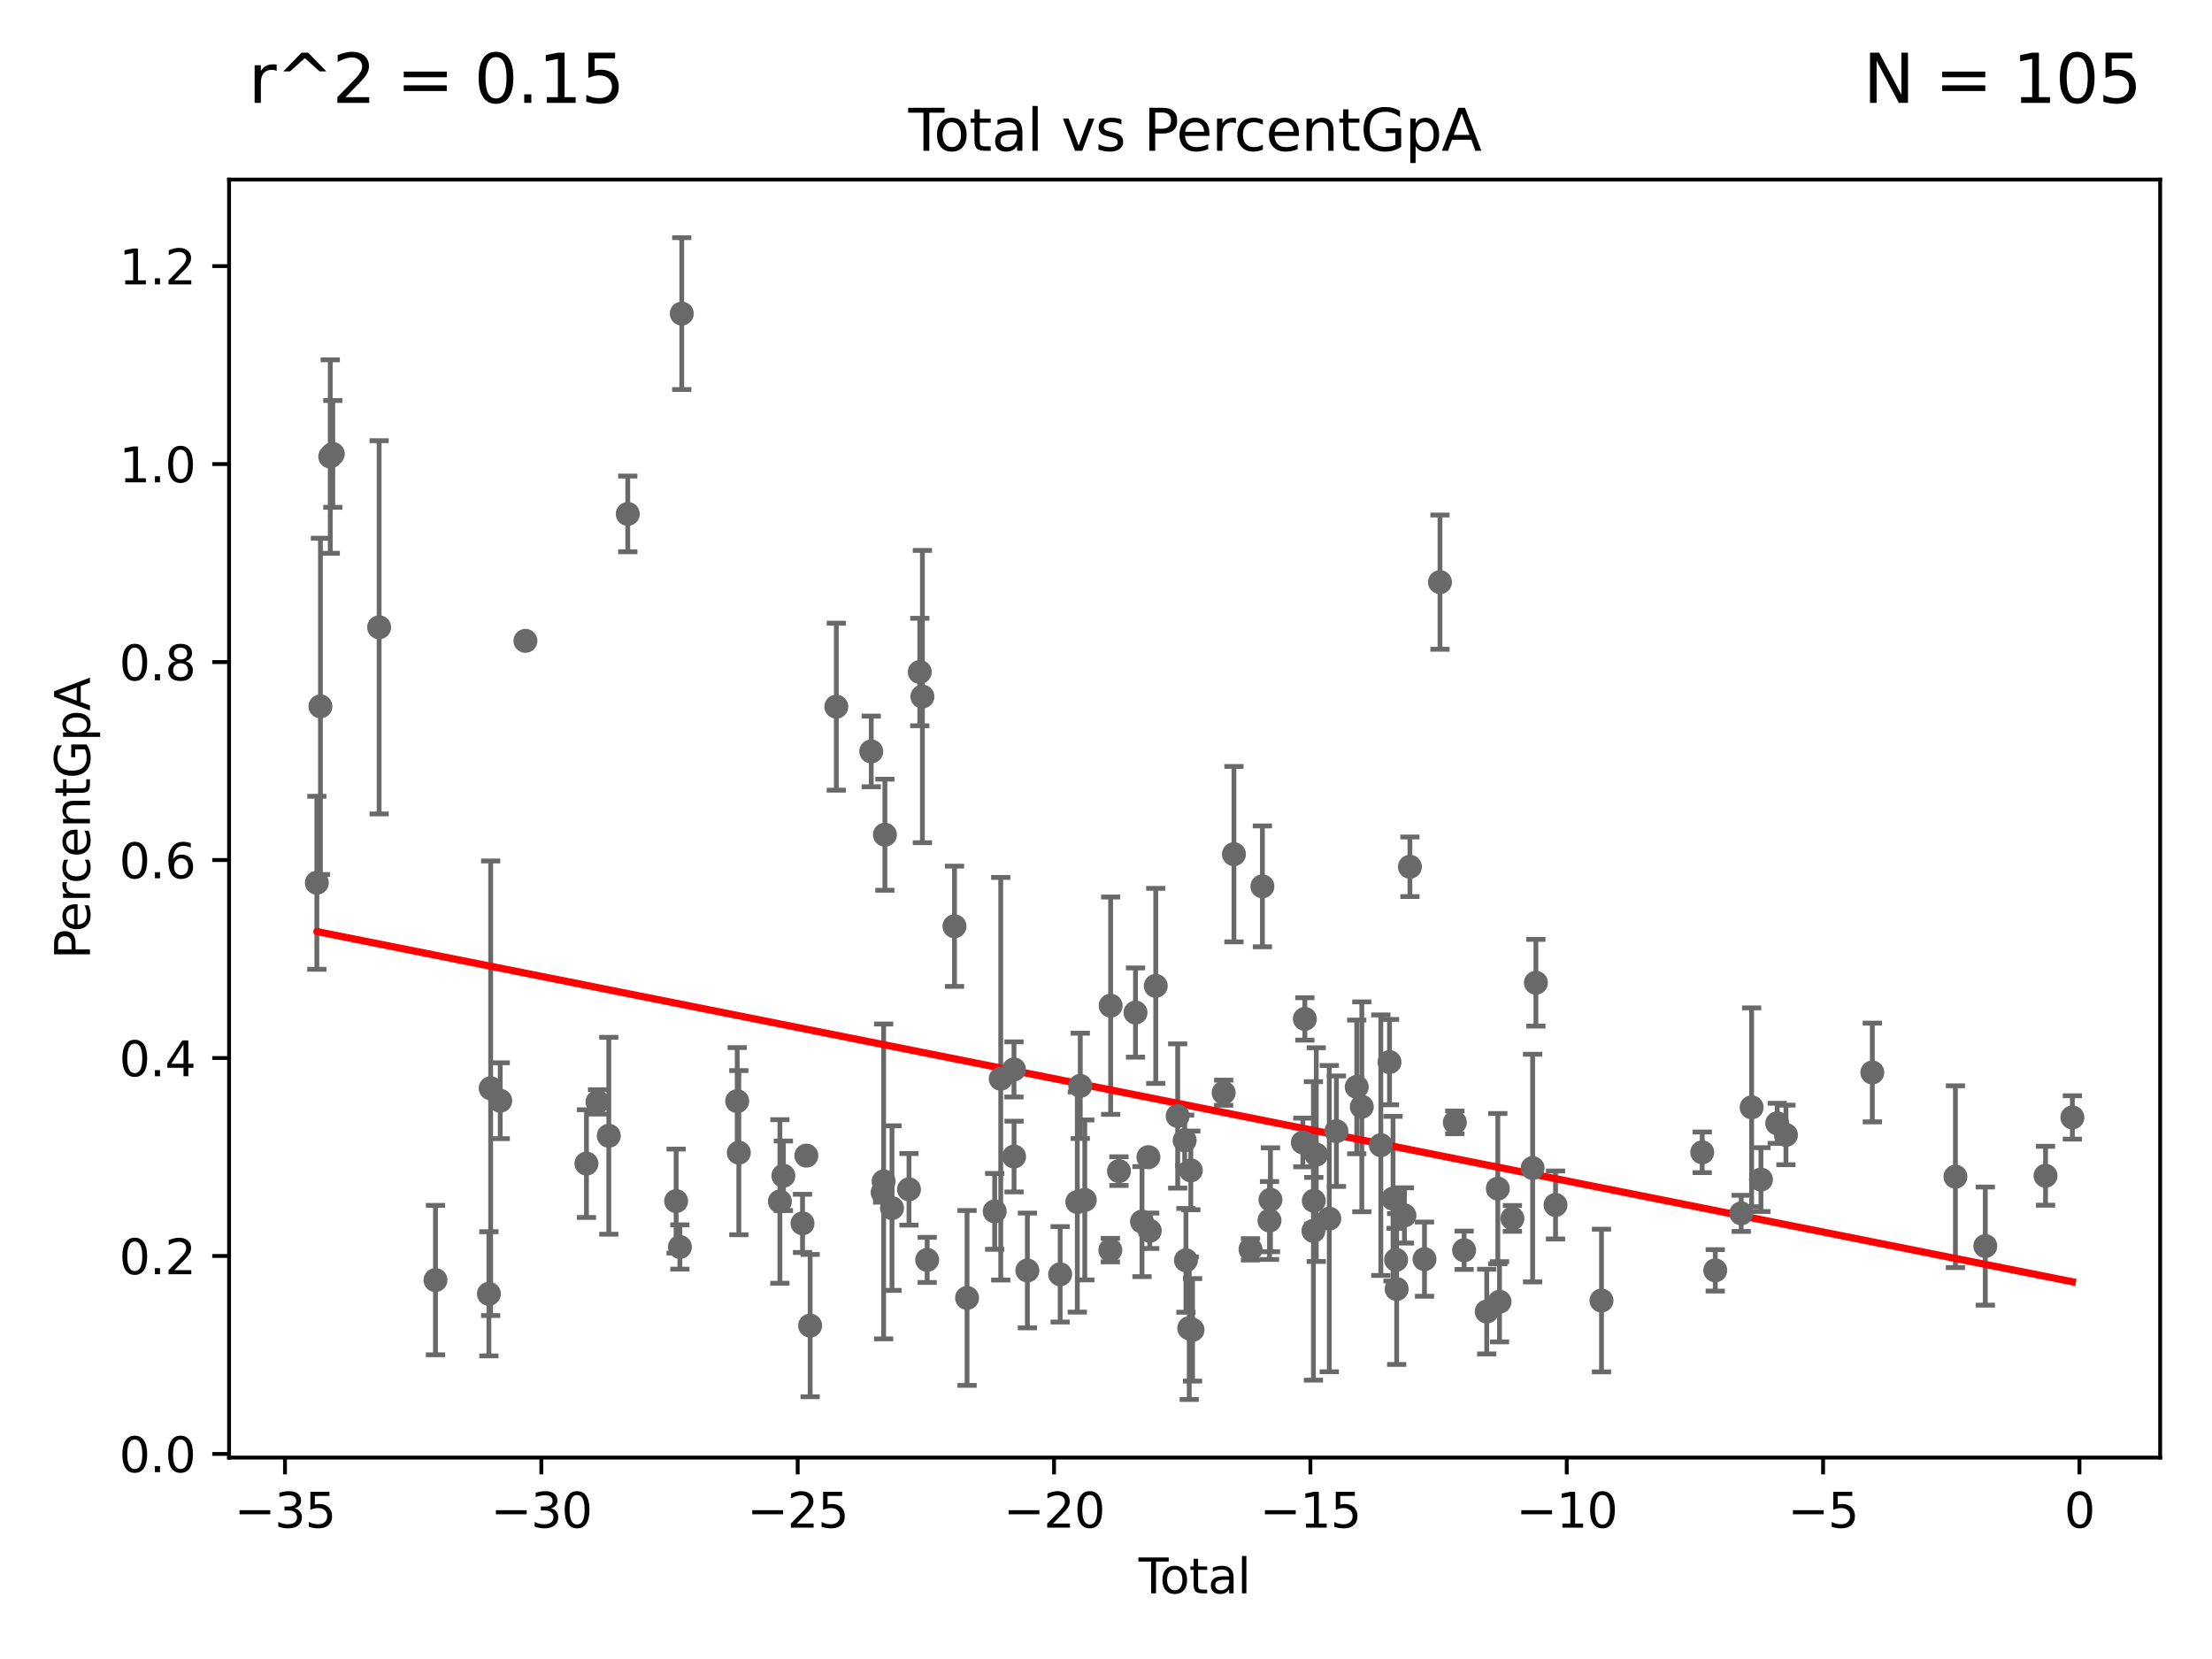 <?xml version="1.0" encoding="utf-8" standalone="no"?>
<!DOCTYPE svg PUBLIC "-//W3C//DTD SVG 1.1//EN"
  "http://www.w3.org/Graphics/SVG/1.1/DTD/svg11.dtd">
<svg xmlns:xlink="http://www.w3.org/1999/xlink" width="460.8pt" height="345.6pt" viewBox="0 0 460.8 345.6" xmlns="http://www.w3.org/2000/svg" version="1.1">
 <defs>
  <style type="text/css">*{stroke-linejoin: round; stroke-linecap: butt}</style>
 </defs>
 <g id="figure_1">
  <g id="patch_1">
   <path d="M 0 345.6 
L 460.8 345.6 
L 460.8 0 
L 0 0 
z
" style="fill: #ffffff"/>
  </g>
  <g id="axes_1">
   <g id="patch_2">
    <path d="M 47.72 303.64 
L 450 303.64 
L 450 37.411 
L 47.72 37.411 
z
" style="fill: #ffffff"/>
   </g>
   <g id="PathCollection_1">
    <defs>
     <path id="m9c647ab65d" d="M 0 1.118 
C 0.297 1.118 0.581 1 0.791 0.791 
C 1 0.581 1.118 0.297 1.118 0 
C 1.118 -0.297 1 -0.581 0.791 -0.791 
C 0.581 -1 0.297 -1.118 0 -1.118 
C -0.297 -1.118 -0.581 -1 -0.791 -0.791 
C -1 -0.581 -1.118 -0.297 -1.118 0 
C -1.118 0.297 -1 0.581 -0.791 0.791 
C -0.581 1 -0.297 1.118 0 1.118 
z
" style="stroke: #696969"/>
    </defs>
    <g clip-path="url(#p67c14c5b12)">
     <use xlink:href="#m9c647ab65d" x="431.715" y="232.785" style="fill: #696969; stroke: #696969"/>
     <use xlink:href="#m9c647ab65d" x="201.455" y="270.386" style="fill: #696969; stroke: #696969"/>
     <use xlink:href="#m9c647ab65d" x="207.211" y="252.352" style="fill: #696969; stroke: #696969"/>
     <use xlink:href="#m9c647ab65d" x="90.717" y="266.66" style="fill: #696969; stroke: #696969"/>
     <use xlink:href="#m9c647ab65d" x="208.471" y="224.721" style="fill: #696969; stroke: #696969"/>
     <use xlink:href="#m9c647ab65d" x="211.233" y="222.78" style="fill: #696969; stroke: #696969"/>
     <use xlink:href="#m9c647ab65d" x="211.248" y="240.929" style="fill: #696969; stroke: #696969"/>
     <use xlink:href="#m9c647ab65d" x="214.023" y="264.664" style="fill: #696969; stroke: #696969"/>
     <use xlink:href="#m9c647ab65d" x="220.85" y="265.462" style="fill: #696969; stroke: #696969"/>
     <use xlink:href="#m9c647ab65d" x="78.98" y="130.679" style="fill: #696969; stroke: #696969"/>
     <use xlink:href="#m9c647ab65d" x="224.425" y="250.403" style="fill: #696969; stroke: #696969"/>
     <use xlink:href="#m9c647ab65d" x="225.043" y="226.206" style="fill: #696969; stroke: #696969"/>
     <use xlink:href="#m9c647ab65d" x="198.837" y="192.958" style="fill: #696969; stroke: #696969"/>
     <use xlink:href="#m9c647ab65d" x="225.98" y="249.971" style="fill: #696969; stroke: #696969"/>
     <use xlink:href="#m9c647ab65d" x="69.33" y="94.564" style="fill: #696969; stroke: #696969"/>
     <use xlink:href="#m9c647ab65d" x="68.798" y="95.112" style="fill: #696969; stroke: #696969"/>
     <use xlink:href="#m9c647ab65d" x="66.751" y="147.15" style="fill: #696969; stroke: #696969"/>
     <use xlink:href="#m9c647ab65d" x="66.005" y="183.897" style="fill: #696969; stroke: #696969"/>
     <use xlink:href="#m9c647ab65d" x="142.023" y="65.327" style="fill: #696969; stroke: #696969"/>
     <use xlink:href="#m9c647ab65d" x="233.101" y="243.967" style="fill: #696969; stroke: #696969"/>
     <use xlink:href="#m9c647ab65d" x="236.547" y="210.933" style="fill: #696969; stroke: #696969"/>
     <use xlink:href="#m9c647ab65d" x="237.9" y="254.482" style="fill: #696969; stroke: #696969"/>
     <use xlink:href="#m9c647ab65d" x="239.236" y="241.051" style="fill: #696969; stroke: #696969"/>
     <use xlink:href="#m9c647ab65d" x="239.515" y="256.392" style="fill: #696969; stroke: #696969"/>
     <use xlink:href="#m9c647ab65d" x="240.764" y="205.377" style="fill: #696969; stroke: #696969"/>
     <use xlink:href="#m9c647ab65d" x="231.304" y="260.422" style="fill: #696969; stroke: #696969"/>
     <use xlink:href="#m9c647ab65d" x="245.333" y="232.48" style="fill: #696969; stroke: #696969"/>
     <use xlink:href="#m9c647ab65d" x="193.147" y="262.46" style="fill: #696969; stroke: #696969"/>
     <use xlink:href="#m9c647ab65d" x="191.605" y="139.991" style="fill: #696969; stroke: #696969"/>
     <use xlink:href="#m9c647ab65d" x="141.637" y="259.77" style="fill: #696969; stroke: #696969"/>
     <use xlink:href="#m9c647ab65d" x="140.847" y="250.206" style="fill: #696969; stroke: #696969"/>
     <use xlink:href="#m9c647ab65d" x="153.575" y="229.382" style="fill: #696969; stroke: #696969"/>
     <use xlink:href="#m9c647ab65d" x="153.911" y="240.12" style="fill: #696969; stroke: #696969"/>
     <use xlink:href="#m9c647ab65d" x="130.778" y="107.061" style="fill: #696969; stroke: #696969"/>
     <use xlink:href="#m9c647ab65d" x="162.467" y="250.285" style="fill: #696969; stroke: #696969"/>
     <use xlink:href="#m9c647ab65d" x="126.824" y="236.599" style="fill: #696969; stroke: #696969"/>
     <use xlink:href="#m9c647ab65d" x="163.193" y="244.933" style="fill: #696969; stroke: #696969"/>
     <use xlink:href="#m9c647ab65d" x="124.475" y="229.549" style="fill: #696969; stroke: #696969"/>
     <use xlink:href="#m9c647ab65d" x="167.178" y="254.851" style="fill: #696969; stroke: #696969"/>
     <use xlink:href="#m9c647ab65d" x="122.17" y="242.396" style="fill: #696969; stroke: #696969"/>
     <use xlink:href="#m9c647ab65d" x="192.152" y="145.11" style="fill: #696969; stroke: #696969"/>
     <use xlink:href="#m9c647ab65d" x="167.981" y="240.737" style="fill: #696969; stroke: #696969"/>
     <use xlink:href="#m9c647ab65d" x="174.22" y="147.214" style="fill: #696969; stroke: #696969"/>
     <use xlink:href="#m9c647ab65d" x="181.496" y="156.536" style="fill: #696969; stroke: #696969"/>
     <use xlink:href="#m9c647ab65d" x="183.869" y="248.399" style="fill: #696969; stroke: #696969"/>
     <use xlink:href="#m9c647ab65d" x="184.078" y="246.114" style="fill: #696969; stroke: #696969"/>
     <use xlink:href="#m9c647ab65d" x="109.453" y="133.502" style="fill: #696969; stroke: #696969"/>
     <use xlink:href="#m9c647ab65d" x="184.342" y="173.888" style="fill: #696969; stroke: #696969"/>
     <use xlink:href="#m9c647ab65d" x="185.82" y="251.67" style="fill: #696969; stroke: #696969"/>
     <use xlink:href="#m9c647ab65d" x="189.357" y="247.76" style="fill: #696969; stroke: #696969"/>
     <use xlink:href="#m9c647ab65d" x="104.206" y="229.303" style="fill: #696969; stroke: #696969"/>
     <use xlink:href="#m9c647ab65d" x="102.215" y="226.706" style="fill: #696969; stroke: #696969"/>
     <use xlink:href="#m9c647ab65d" x="101.846" y="269.525" style="fill: #696969; stroke: #696969"/>
     <use xlink:href="#m9c647ab65d" x="168.767" y="276.146" style="fill: #696969; stroke: #696969"/>
     <use xlink:href="#m9c647ab65d" x="246.786" y="237.553" style="fill: #696969; stroke: #696969"/>
     <use xlink:href="#m9c647ab65d" x="231.37" y="209.501" style="fill: #696969; stroke: #696969"/>
     <use xlink:href="#m9c647ab65d" x="247.742" y="276.689" style="fill: #696969; stroke: #696969"/>
     <use xlink:href="#m9c647ab65d" x="290.834" y="262.445" style="fill: #696969; stroke: #696969"/>
     <use xlink:href="#m9c647ab65d" x="290.952" y="268.527" style="fill: #696969; stroke: #696969"/>
     <use xlink:href="#m9c647ab65d" x="292.569" y="253.201" style="fill: #696969; stroke: #696969"/>
     <use xlink:href="#m9c647ab65d" x="247.051" y="262.548" style="fill: #696969; stroke: #696969"/>
     <use xlink:href="#m9c647ab65d" x="296.747" y="262.304" style="fill: #696969; stroke: #696969"/>
     <use xlink:href="#m9c647ab65d" x="299.975" y="121.273" style="fill: #696969; stroke: #696969"/>
     <use xlink:href="#m9c647ab65d" x="303.069" y="233.814" style="fill: #696969; stroke: #696969"/>
     <use xlink:href="#m9c647ab65d" x="305.004" y="260.449" style="fill: #696969; stroke: #696969"/>
     <use xlink:href="#m9c647ab65d" x="309.713" y="273.225" style="fill: #696969; stroke: #696969"/>
     <use xlink:href="#m9c647ab65d" x="312.023" y="247.611" style="fill: #696969; stroke: #696969"/>
     <use xlink:href="#m9c647ab65d" x="312.376" y="271.181" style="fill: #696969; stroke: #696969"/>
     <use xlink:href="#m9c647ab65d" x="315.062" y="253.818" style="fill: #696969; stroke: #696969"/>
     <use xlink:href="#m9c647ab65d" x="319.272" y="243.33" style="fill: #696969; stroke: #696969"/>
     <use xlink:href="#m9c647ab65d" x="319.955" y="204.725" style="fill: #696969; stroke: #696969"/>
     <use xlink:href="#m9c647ab65d" x="324.047" y="251.016" style="fill: #696969; stroke: #696969"/>
     <use xlink:href="#m9c647ab65d" x="333.619" y="270.924" style="fill: #696969; stroke: #696969"/>
     <use xlink:href="#m9c647ab65d" x="354.606" y="240.052" style="fill: #696969; stroke: #696969"/>
     <use xlink:href="#m9c647ab65d" x="357.32" y="264.639" style="fill: #696969; stroke: #696969"/>
     <use xlink:href="#m9c647ab65d" x="362.729" y="252.765" style="fill: #696969; stroke: #696969"/>
     <use xlink:href="#m9c647ab65d" x="364.9" y="230.677" style="fill: #696969; stroke: #696969"/>
     <use xlink:href="#m9c647ab65d" x="366.838" y="245.728" style="fill: #696969; stroke: #696969"/>
     <use xlink:href="#m9c647ab65d" x="370.226" y="234.008" style="fill: #696969; stroke: #696969"/>
     <use xlink:href="#m9c647ab65d" x="372.045" y="236.427" style="fill: #696969; stroke: #696969"/>
     <use xlink:href="#m9c647ab65d" x="390.039" y="223.419" style="fill: #696969; stroke: #696969"/>
     <use xlink:href="#m9c647ab65d" x="407.349" y="245.123" style="fill: #696969; stroke: #696969"/>
     <use xlink:href="#m9c647ab65d" x="413.575" y="259.583" style="fill: #696969; stroke: #696969"/>
     <use xlink:href="#m9c647ab65d" x="426.12" y="244.931" style="fill: #696969; stroke: #696969"/>
     <use xlink:href="#m9c647ab65d" x="290.195" y="249.71" style="fill: #696969; stroke: #696969"/>
     <use xlink:href="#m9c647ab65d" x="289.46" y="221.256" style="fill: #696969; stroke: #696969"/>
     <use xlink:href="#m9c647ab65d" x="293.71" y="180.566" style="fill: #696969; stroke: #696969"/>
     <use xlink:href="#m9c647ab65d" x="264.66" y="249.933" style="fill: #696969; stroke: #696969"/>
     <use xlink:href="#m9c647ab65d" x="271.824" y="212.258" style="fill: #696969; stroke: #696969"/>
     <use xlink:href="#m9c647ab65d" x="260.503" y="260.258" style="fill: #696969; stroke: #696969"/>
     <use xlink:href="#m9c647ab65d" x="273.608" y="256.418" style="fill: #696969; stroke: #696969"/>
     <use xlink:href="#m9c647ab65d" x="257.053" y="177.937" style="fill: #696969; stroke: #696969"/>
     <use xlink:href="#m9c647ab65d" x="264.458" y="254.256" style="fill: #696969; stroke: #696969"/>
     <use xlink:href="#m9c647ab65d" x="273.688" y="250.129" style="fill: #696969; stroke: #696969"/>
     <use xlink:href="#m9c647ab65d" x="274.201" y="240.521" style="fill: #696969; stroke: #696969"/>
     <use xlink:href="#m9c647ab65d" x="262.981" y="184.645" style="fill: #696969; stroke: #696969"/>
     <use xlink:href="#m9c647ab65d" x="287.654" y="238.562" style="fill: #696969; stroke: #696969"/>
     <use xlink:href="#m9c647ab65d" x="278.401" y="235.647" style="fill: #696969; stroke: #696969"/>
     <use xlink:href="#m9c647ab65d" x="254.908" y="227.632" style="fill: #696969; stroke: #696969"/>
     <use xlink:href="#m9c647ab65d" x="282.634" y="226.424" style="fill: #696969; stroke: #696969"/>
     <use xlink:href="#m9c647ab65d" x="248.428" y="277.03" style="fill: #696969; stroke: #696969"/>
     <use xlink:href="#m9c647ab65d" x="248.069" y="243.815" style="fill: #696969; stroke: #696969"/>
     <use xlink:href="#m9c647ab65d" x="283.687" y="230.564" style="fill: #696969; stroke: #696969"/>
     <use xlink:href="#m9c647ab65d" x="276.914" y="253.864" style="fill: #696969; stroke: #696969"/>
     <use xlink:href="#m9c647ab65d" x="271.409" y="238.004" style="fill: #696969; stroke: #696969"/>
    </g>
   </g>
   <g id="matplotlib.axis_1">
    <g id="xtick_1">
     <g id="line2d_1">
      <defs>
       <path id="mf524aae0fa" d="M 0 0 
L 0 3.5 
" style="stroke: #000000; stroke-width: 0.8"/>
      </defs>
      <g>
       <use xlink:href="#mf524aae0fa" x="59.369" y="303.64" style="stroke: #000000; stroke-width: 0.8"/>
      </g>
     </g>
     <g id="text_1">
      <!-- −35 -->
      <g transform="translate(48.816 318.238)scale(0.1 -0.1)">
       <defs>
        <path id="DejaVuSans-2212" d="M 678 2272 
L 4684 2272 
L 4684 1741 
L 678 1741 
L 678 2272 
z
" transform="scale(0.016)"/>
        <path id="DejaVuSans-33" d="M 2597 2516 
Q 3050 2419 3304 2112 
Q 3559 1806 3559 1356 
Q 3559 666 3084 287 
Q 2609 -91 1734 -91 
Q 1441 -91 1130 -33 
Q 819 25 488 141 
L 488 750 
Q 750 597 1062 519 
Q 1375 441 1716 441 
Q 2309 441 2620 675 
Q 2931 909 2931 1356 
Q 2931 1769 2642 2001 
Q 2353 2234 1838 2234 
L 1294 2234 
L 1294 2753 
L 1863 2753 
Q 2328 2753 2575 2939 
Q 2822 3125 2822 3475 
Q 2822 3834 2567 4026 
Q 2313 4219 1838 4219 
Q 1578 4219 1281 4162 
Q 984 4106 628 3988 
L 628 4550 
Q 988 4650 1302 4700 
Q 1616 4750 1894 4750 
Q 2613 4750 3031 4423 
Q 3450 4097 3450 3541 
Q 3450 3153 3228 2886 
Q 3006 2619 2597 2516 
z
" transform="scale(0.016)"/>
        <path id="DejaVuSans-35" d="M 691 4666 
L 3169 4666 
L 3169 4134 
L 1269 4134 
L 1269 2991 
Q 1406 3038 1543 3061 
Q 1681 3084 1819 3084 
Q 2600 3084 3056 2656 
Q 3513 2228 3513 1497 
Q 3513 744 3044 326 
Q 2575 -91 1722 -91 
Q 1428 -91 1123 -41 
Q 819 9 494 109 
L 494 744 
Q 775 591 1075 516 
Q 1375 441 1709 441 
Q 2250 441 2565 725 
Q 2881 1009 2881 1497 
Q 2881 1984 2565 2268 
Q 2250 2553 1709 2553 
Q 1456 2553 1204 2497 
Q 953 2441 691 2322 
L 691 4666 
z
" transform="scale(0.016)"/>
       </defs>
       <use xlink:href="#DejaVuSans-2212"/>
       <use xlink:href="#DejaVuSans-33" x="83.789"/>
       <use xlink:href="#DejaVuSans-35" x="147.412"/>
      </g>
     </g>
    </g>
    <g id="xtick_2">
     <g id="line2d_2">
      <g>
       <use xlink:href="#mf524aae0fa" x="112.771" y="303.64" style="stroke: #000000; stroke-width: 0.8"/>
      </g>
     </g>
     <g id="text_2">
      <!-- −30 -->
      <g transform="translate(102.219 318.238)scale(0.1 -0.1)">
       <defs>
        <path id="DejaVuSans-30" d="M 2034 4250 
Q 1547 4250 1301 3770 
Q 1056 3291 1056 2328 
Q 1056 1369 1301 889 
Q 1547 409 2034 409 
Q 2525 409 2770 889 
Q 3016 1369 3016 2328 
Q 3016 3291 2770 3770 
Q 2525 4250 2034 4250 
z
M 2034 4750 
Q 2819 4750 3233 4129 
Q 3647 3509 3647 2328 
Q 3647 1150 3233 529 
Q 2819 -91 2034 -91 
Q 1250 -91 836 529 
Q 422 1150 422 2328 
Q 422 3509 836 4129 
Q 1250 4750 2034 4750 
z
" transform="scale(0.016)"/>
       </defs>
       <use xlink:href="#DejaVuSans-2212"/>
       <use xlink:href="#DejaVuSans-33" x="83.789"/>
       <use xlink:href="#DejaVuSans-30" x="147.412"/>
      </g>
     </g>
    </g>
    <g id="xtick_3">
     <g id="line2d_3">
      <g>
       <use xlink:href="#mf524aae0fa" x="166.174" y="303.64" style="stroke: #000000; stroke-width: 0.8"/>
      </g>
     </g>
     <g id="text_3">
      <!-- −25 -->
      <g transform="translate(155.622 318.238)scale(0.1 -0.1)">
       <defs>
        <path id="DejaVuSans-32" d="M 1228 531 
L 3431 531 
L 3431 0 
L 469 0 
L 469 531 
Q 828 903 1448 1529 
Q 2069 2156 2228 2338 
Q 2531 2678 2651 2914 
Q 2772 3150 2772 3378 
Q 2772 3750 2511 3984 
Q 2250 4219 1831 4219 
Q 1534 4219 1204 4116 
Q 875 4013 500 3803 
L 500 4441 
Q 881 4594 1212 4672 
Q 1544 4750 1819 4750 
Q 2544 4750 2975 4387 
Q 3406 4025 3406 3419 
Q 3406 3131 3298 2873 
Q 3191 2616 2906 2266 
Q 2828 2175 2409 1742 
Q 1991 1309 1228 531 
z
" transform="scale(0.016)"/>
       </defs>
       <use xlink:href="#DejaVuSans-2212"/>
       <use xlink:href="#DejaVuSans-32" x="83.789"/>
       <use xlink:href="#DejaVuSans-35" x="147.412"/>
      </g>
     </g>
    </g>
    <g id="xtick_4">
     <g id="line2d_4">
      <g>
       <use xlink:href="#mf524aae0fa" x="219.577" y="303.64" style="stroke: #000000; stroke-width: 0.8"/>
      </g>
     </g>
     <g id="text_4">
      <!-- −20 -->
      <g transform="translate(209.025 318.238)scale(0.1 -0.1)">
       <use xlink:href="#DejaVuSans-2212"/>
       <use xlink:href="#DejaVuSans-32" x="83.789"/>
       <use xlink:href="#DejaVuSans-30" x="147.412"/>
      </g>
     </g>
    </g>
    <g id="xtick_5">
     <g id="line2d_5">
      <g>
       <use xlink:href="#mf524aae0fa" x="272.98" y="303.64" style="stroke: #000000; stroke-width: 0.8"/>
      </g>
     </g>
     <g id="text_5">
      <!-- −15 -->
      <g transform="translate(262.427 318.238)scale(0.1 -0.1)">
       <defs>
        <path id="DejaVuSans-31" d="M 794 531 
L 1825 531 
L 1825 4091 
L 703 3866 
L 703 4441 
L 1819 4666 
L 2450 4666 
L 2450 531 
L 3481 531 
L 3481 0 
L 794 0 
L 794 531 
z
" transform="scale(0.016)"/>
       </defs>
       <use xlink:href="#DejaVuSans-2212"/>
       <use xlink:href="#DejaVuSans-31" x="83.789"/>
       <use xlink:href="#DejaVuSans-35" x="147.412"/>
      </g>
     </g>
    </g>
    <g id="xtick_6">
     <g id="line2d_6">
      <g>
       <use xlink:href="#mf524aae0fa" x="326.383" y="303.64" style="stroke: #000000; stroke-width: 0.8"/>
      </g>
     </g>
     <g id="text_6">
      <!-- −10 -->
      <g transform="translate(315.83 318.238)scale(0.1 -0.1)">
       <use xlink:href="#DejaVuSans-2212"/>
       <use xlink:href="#DejaVuSans-31" x="83.789"/>
       <use xlink:href="#DejaVuSans-30" x="147.412"/>
      </g>
     </g>
    </g>
    <g id="xtick_7">
     <g id="line2d_7">
      <g>
       <use xlink:href="#mf524aae0fa" x="379.785" y="303.64" style="stroke: #000000; stroke-width: 0.8"/>
      </g>
     </g>
     <g id="text_7">
      <!-- −5 -->
      <g transform="translate(372.414 318.238)scale(0.1 -0.1)">
       <use xlink:href="#DejaVuSans-2212"/>
       <use xlink:href="#DejaVuSans-35" x="83.789"/>
      </g>
     </g>
    </g>
    <g id="xtick_8">
     <g id="line2d_8">
      <g>
       <use xlink:href="#mf524aae0fa" x="433.188" y="303.64" style="stroke: #000000; stroke-width: 0.8"/>
      </g>
     </g>
     <g id="text_8">
      <!-- 0 -->
      <g transform="translate(430.007 318.238)scale(0.1 -0.1)">
       <use xlink:href="#DejaVuSans-30"/>
      </g>
     </g>
    </g>
    <g id="text_9">
     <!-- Total -->
     <g transform="translate(237.183 331.917)scale(0.1 -0.1)">
      <defs>
       <path id="DejaVuSans-54" d="M -19 4666 
L 3928 4666 
L 3928 4134 
L 2272 4134 
L 2272 0 
L 1638 0 
L 1638 4134 
L -19 4134 
L -19 4666 
z
" transform="scale(0.016)"/>
       <path id="DejaVuSans-6f" d="M 1959 3097 
Q 1497 3097 1228 2736 
Q 959 2375 959 1747 
Q 959 1119 1226 758 
Q 1494 397 1959 397 
Q 2419 397 2687 759 
Q 2956 1122 2956 1747 
Q 2956 2369 2687 2733 
Q 2419 3097 1959 3097 
z
M 1959 3584 
Q 2709 3584 3137 3096 
Q 3566 2609 3566 1747 
Q 3566 888 3137 398 
Q 2709 -91 1959 -91 
Q 1206 -91 779 398 
Q 353 888 353 1747 
Q 353 2609 779 3096 
Q 1206 3584 1959 3584 
z
" transform="scale(0.016)"/>
       <path id="DejaVuSans-74" d="M 1172 4494 
L 1172 3500 
L 2356 3500 
L 2356 3053 
L 1172 3053 
L 1172 1153 
Q 1172 725 1289 603 
Q 1406 481 1766 481 
L 2356 481 
L 2356 0 
L 1766 0 
Q 1100 0 847 248 
Q 594 497 594 1153 
L 594 3053 
L 172 3053 
L 172 3500 
L 594 3500 
L 594 4494 
L 1172 4494 
z
" transform="scale(0.016)"/>
       <path id="DejaVuSans-61" d="M 2194 1759 
Q 1497 1759 1228 1600 
Q 959 1441 959 1056 
Q 959 750 1161 570 
Q 1363 391 1709 391 
Q 2188 391 2477 730 
Q 2766 1069 2766 1631 
L 2766 1759 
L 2194 1759 
z
M 3341 1997 
L 3341 0 
L 2766 0 
L 2766 531 
Q 2569 213 2275 61 
Q 1981 -91 1556 -91 
Q 1019 -91 701 211 
Q 384 513 384 1019 
Q 384 1609 779 1909 
Q 1175 2209 1959 2209 
L 2766 2209 
L 2766 2266 
Q 2766 2663 2505 2880 
Q 2244 3097 1772 3097 
Q 1472 3097 1187 3025 
Q 903 2953 641 2809 
L 641 3341 
Q 956 3463 1253 3523 
Q 1550 3584 1831 3584 
Q 2591 3584 2966 3190 
Q 3341 2797 3341 1997 
z
" transform="scale(0.016)"/>
       <path id="DejaVuSans-6c" d="M 603 4863 
L 1178 4863 
L 1178 0 
L 603 0 
L 603 4863 
z
" transform="scale(0.016)"/>
      </defs>
      <use xlink:href="#DejaVuSans-54"/>
      <use xlink:href="#DejaVuSans-6f" x="44.084"/>
      <use xlink:href="#DejaVuSans-74" x="105.266"/>
      <use xlink:href="#DejaVuSans-61" x="144.475"/>
      <use xlink:href="#DejaVuSans-6c" x="205.754"/>
     </g>
    </g>
   </g>
   <g id="matplotlib.axis_2">
    <g id="ytick_1">
     <g id="line2d_9">
      <defs>
       <path id="mda384961df" d="M 0 0 
L -3.5 0 
" style="stroke: #000000; stroke-width: 0.8"/>
      </defs>
      <g>
       <use xlink:href="#mda384961df" x="47.72" y="302.883" style="stroke: #000000; stroke-width: 0.8"/>
      </g>
     </g>
     <g id="text_10">
      <!-- 0.0 -->
      <g transform="translate(24.817 306.682)scale(0.1 -0.1)">
       <defs>
        <path id="DejaVuSans-2e" d="M 684 794 
L 1344 794 
L 1344 0 
L 684 0 
L 684 794 
z
" transform="scale(0.016)"/>
       </defs>
       <use xlink:href="#DejaVuSans-30"/>
       <use xlink:href="#DejaVuSans-2e" x="63.623"/>
       <use xlink:href="#DejaVuSans-30" x="95.41"/>
      </g>
     </g>
    </g>
    <g id="ytick_2">
     <g id="line2d_10">
      <g>
       <use xlink:href="#mda384961df" x="47.72" y="261.642" style="stroke: #000000; stroke-width: 0.8"/>
      </g>
     </g>
     <g id="text_11">
      <!-- 0.2 -->
      <g transform="translate(24.817 265.441)scale(0.1 -0.1)">
       <use xlink:href="#DejaVuSans-30"/>
       <use xlink:href="#DejaVuSans-2e" x="63.623"/>
       <use xlink:href="#DejaVuSans-32" x="95.41"/>
      </g>
     </g>
    </g>
    <g id="ytick_3">
     <g id="line2d_11">
      <g>
       <use xlink:href="#mda384961df" x="47.72" y="220.401" style="stroke: #000000; stroke-width: 0.8"/>
      </g>
     </g>
     <g id="text_12">
      <!-- 0.4 -->
      <g transform="translate(24.817 224.2)scale(0.1 -0.1)">
       <defs>
        <path id="DejaVuSans-34" d="M 2419 4116 
L 825 1625 
L 2419 1625 
L 2419 4116 
z
M 2253 4666 
L 3047 4666 
L 3047 1625 
L 3713 1625 
L 3713 1100 
L 3047 1100 
L 3047 0 
L 2419 0 
L 2419 1100 
L 313 1100 
L 313 1709 
L 2253 4666 
z
" transform="scale(0.016)"/>
       </defs>
       <use xlink:href="#DejaVuSans-30"/>
       <use xlink:href="#DejaVuSans-2e" x="63.623"/>
       <use xlink:href="#DejaVuSans-34" x="95.41"/>
      </g>
     </g>
    </g>
    <g id="ytick_4">
     <g id="line2d_12">
      <g>
       <use xlink:href="#mda384961df" x="47.72" y="179.16" style="stroke: #000000; stroke-width: 0.8"/>
      </g>
     </g>
     <g id="text_13">
      <!-- 0.6 -->
      <g transform="translate(24.817 182.96)scale(0.1 -0.1)">
       <defs>
        <path id="DejaVuSans-36" d="M 2113 2584 
Q 1688 2584 1439 2293 
Q 1191 2003 1191 1497 
Q 1191 994 1439 701 
Q 1688 409 2113 409 
Q 2538 409 2786 701 
Q 3034 994 3034 1497 
Q 3034 2003 2786 2293 
Q 2538 2584 2113 2584 
z
M 3366 4563 
L 3366 3988 
Q 3128 4100 2886 4159 
Q 2644 4219 2406 4219 
Q 1781 4219 1451 3797 
Q 1122 3375 1075 2522 
Q 1259 2794 1537 2939 
Q 1816 3084 2150 3084 
Q 2853 3084 3261 2657 
Q 3669 2231 3669 1497 
Q 3669 778 3244 343 
Q 2819 -91 2113 -91 
Q 1303 -91 875 529 
Q 447 1150 447 2328 
Q 447 3434 972 4092 
Q 1497 4750 2381 4750 
Q 2619 4750 2861 4703 
Q 3103 4656 3366 4563 
z
" transform="scale(0.016)"/>
       </defs>
       <use xlink:href="#DejaVuSans-30"/>
       <use xlink:href="#DejaVuSans-2e" x="63.623"/>
       <use xlink:href="#DejaVuSans-36" x="95.41"/>
      </g>
     </g>
    </g>
    <g id="ytick_5">
     <g id="line2d_13">
      <g>
       <use xlink:href="#mda384961df" x="47.72" y="137.92" style="stroke: #000000; stroke-width: 0.8"/>
      </g>
     </g>
     <g id="text_14">
      <!-- 0.8 -->
      <g transform="translate(24.817 141.719)scale(0.1 -0.1)">
       <defs>
        <path id="DejaVuSans-38" d="M 2034 2216 
Q 1584 2216 1326 1975 
Q 1069 1734 1069 1313 
Q 1069 891 1326 650 
Q 1584 409 2034 409 
Q 2484 409 2743 651 
Q 3003 894 3003 1313 
Q 3003 1734 2745 1975 
Q 2488 2216 2034 2216 
z
M 1403 2484 
Q 997 2584 770 2862 
Q 544 3141 544 3541 
Q 544 4100 942 4425 
Q 1341 4750 2034 4750 
Q 2731 4750 3128 4425 
Q 3525 4100 3525 3541 
Q 3525 3141 3298 2862 
Q 3072 2584 2669 2484 
Q 3125 2378 3379 2068 
Q 3634 1759 3634 1313 
Q 3634 634 3220 271 
Q 2806 -91 2034 -91 
Q 1263 -91 848 271 
Q 434 634 434 1313 
Q 434 1759 690 2068 
Q 947 2378 1403 2484 
z
M 1172 3481 
Q 1172 3119 1398 2916 
Q 1625 2713 2034 2713 
Q 2441 2713 2670 2916 
Q 2900 3119 2900 3481 
Q 2900 3844 2670 4047 
Q 2441 4250 2034 4250 
Q 1625 4250 1398 4047 
Q 1172 3844 1172 3481 
z
" transform="scale(0.016)"/>
       </defs>
       <use xlink:href="#DejaVuSans-30"/>
       <use xlink:href="#DejaVuSans-2e" x="63.623"/>
       <use xlink:href="#DejaVuSans-38" x="95.41"/>
      </g>
     </g>
    </g>
    <g id="ytick_6">
     <g id="line2d_14">
      <g>
       <use xlink:href="#mda384961df" x="47.72" y="96.679" style="stroke: #000000; stroke-width: 0.8"/>
      </g>
     </g>
     <g id="text_15">
      <!-- 1.0 -->
      <g transform="translate(24.817 100.478)scale(0.1 -0.1)">
       <use xlink:href="#DejaVuSans-31"/>
       <use xlink:href="#DejaVuSans-2e" x="63.623"/>
       <use xlink:href="#DejaVuSans-30" x="95.41"/>
      </g>
     </g>
    </g>
    <g id="ytick_7">
     <g id="line2d_15">
      <g>
       <use xlink:href="#mda384961df" x="47.72" y="55.438" style="stroke: #000000; stroke-width: 0.8"/>
      </g>
     </g>
     <g id="text_16">
      <!-- 1.2 -->
      <g transform="translate(24.817 59.238)scale(0.1 -0.1)">
       <use xlink:href="#DejaVuSans-31"/>
       <use xlink:href="#DejaVuSans-2e" x="63.623"/>
       <use xlink:href="#DejaVuSans-32" x="95.41"/>
      </g>
     </g>
    </g>
    <g id="text_17">
     <!-- PercentGpA -->
     <g transform="translate(18.737 199.802)rotate(-90)scale(0.1 -0.1)">
      <defs>
       <path id="DejaVuSans-50" d="M 1259 4147 
L 1259 2394 
L 2053 2394 
Q 2494 2394 2734 2622 
Q 2975 2850 2975 3272 
Q 2975 3691 2734 3919 
Q 2494 4147 2053 4147 
L 1259 4147 
z
M 628 4666 
L 2053 4666 
Q 2838 4666 3239 4311 
Q 3641 3956 3641 3272 
Q 3641 2581 3239 2228 
Q 2838 1875 2053 1875 
L 1259 1875 
L 1259 0 
L 628 0 
L 628 4666 
z
" transform="scale(0.016)"/>
       <path id="DejaVuSans-65" d="M 3597 1894 
L 3597 1613 
L 953 1613 
Q 991 1019 1311 708 
Q 1631 397 2203 397 
Q 2534 397 2845 478 
Q 3156 559 3463 722 
L 3463 178 
Q 3153 47 2828 -22 
Q 2503 -91 2169 -91 
Q 1331 -91 842 396 
Q 353 884 353 1716 
Q 353 2575 817 3079 
Q 1281 3584 2069 3584 
Q 2775 3584 3186 3129 
Q 3597 2675 3597 1894 
z
M 3022 2063 
Q 3016 2534 2758 2815 
Q 2500 3097 2075 3097 
Q 1594 3097 1305 2825 
Q 1016 2553 972 2059 
L 3022 2063 
z
" transform="scale(0.016)"/>
       <path id="DejaVuSans-72" d="M 2631 2963 
Q 2534 3019 2420 3045 
Q 2306 3072 2169 3072 
Q 1681 3072 1420 2755 
Q 1159 2438 1159 1844 
L 1159 0 
L 581 0 
L 581 3500 
L 1159 3500 
L 1159 2956 
Q 1341 3275 1631 3429 
Q 1922 3584 2338 3584 
Q 2397 3584 2469 3576 
Q 2541 3569 2628 3553 
L 2631 2963 
z
" transform="scale(0.016)"/>
       <path id="DejaVuSans-63" d="M 3122 3366 
L 3122 2828 
Q 2878 2963 2633 3030 
Q 2388 3097 2138 3097 
Q 1578 3097 1268 2742 
Q 959 2388 959 1747 
Q 959 1106 1268 751 
Q 1578 397 2138 397 
Q 2388 397 2633 464 
Q 2878 531 3122 666 
L 3122 134 
Q 2881 22 2623 -34 
Q 2366 -91 2075 -91 
Q 1284 -91 818 406 
Q 353 903 353 1747 
Q 353 2603 823 3093 
Q 1294 3584 2113 3584 
Q 2378 3584 2631 3529 
Q 2884 3475 3122 3366 
z
" transform="scale(0.016)"/>
       <path id="DejaVuSans-6e" d="M 3513 2113 
L 3513 0 
L 2938 0 
L 2938 2094 
Q 2938 2591 2744 2837 
Q 2550 3084 2163 3084 
Q 1697 3084 1428 2787 
Q 1159 2491 1159 1978 
L 1159 0 
L 581 0 
L 581 3500 
L 1159 3500 
L 1159 2956 
Q 1366 3272 1645 3428 
Q 1925 3584 2291 3584 
Q 2894 3584 3203 3211 
Q 3513 2838 3513 2113 
z
" transform="scale(0.016)"/>
       <path id="DejaVuSans-47" d="M 3809 666 
L 3809 1919 
L 2778 1919 
L 2778 2438 
L 4434 2438 
L 4434 434 
Q 4069 175 3628 42 
Q 3188 -91 2688 -91 
Q 1594 -91 976 548 
Q 359 1188 359 2328 
Q 359 3472 976 4111 
Q 1594 4750 2688 4750 
Q 3144 4750 3555 4637 
Q 3966 4525 4313 4306 
L 4313 3634 
Q 3963 3931 3569 4081 
Q 3175 4231 2741 4231 
Q 1884 4231 1454 3753 
Q 1025 3275 1025 2328 
Q 1025 1384 1454 906 
Q 1884 428 2741 428 
Q 3075 428 3337 486 
Q 3600 544 3809 666 
z
" transform="scale(0.016)"/>
       <path id="DejaVuSans-70" d="M 1159 525 
L 1159 -1331 
L 581 -1331 
L 581 3500 
L 1159 3500 
L 1159 2969 
Q 1341 3281 1617 3432 
Q 1894 3584 2278 3584 
Q 2916 3584 3314 3078 
Q 3713 2572 3713 1747 
Q 3713 922 3314 415 
Q 2916 -91 2278 -91 
Q 1894 -91 1617 61 
Q 1341 213 1159 525 
z
M 3116 1747 
Q 3116 2381 2855 2742 
Q 2594 3103 2138 3103 
Q 1681 3103 1420 2742 
Q 1159 2381 1159 1747 
Q 1159 1113 1420 752 
Q 1681 391 2138 391 
Q 2594 391 2855 752 
Q 3116 1113 3116 1747 
z
" transform="scale(0.016)"/>
       <path id="DejaVuSans-41" d="M 2188 4044 
L 1331 1722 
L 3047 1722 
L 2188 4044 
z
M 1831 4666 
L 2547 4666 
L 4325 0 
L 3669 0 
L 3244 1197 
L 1141 1197 
L 716 0 
L 50 0 
L 1831 4666 
z
" transform="scale(0.016)"/>
      </defs>
      <use xlink:href="#DejaVuSans-50"/>
      <use xlink:href="#DejaVuSans-65" x="56.678"/>
      <use xlink:href="#DejaVuSans-72" x="118.201"/>
      <use xlink:href="#DejaVuSans-63" x="157.064"/>
      <use xlink:href="#DejaVuSans-65" x="212.045"/>
      <use xlink:href="#DejaVuSans-6e" x="273.568"/>
      <use xlink:href="#DejaVuSans-74" x="336.947"/>
      <use xlink:href="#DejaVuSans-47" x="376.156"/>
      <use xlink:href="#DejaVuSans-70" x="453.646"/>
      <use xlink:href="#DejaVuSans-41" x="517.123"/>
     </g>
    </g>
   </g>
   <g id="LineCollection_1">
    <path d="M 431.715 237.299 
L 431.715 228.271 
" clip-path="url(#p67c14c5b12)" style="fill: none; stroke: #696969"/>
    <path d="M 201.455 288.601 
L 201.455 252.171 
" clip-path="url(#p67c14c5b12)" style="fill: none; stroke: #696969"/>
    <path d="M 207.211 260.246 
L 207.211 244.459 
" clip-path="url(#p67c14c5b12)" style="fill: none; stroke: #696969"/>
    <path d="M 90.717 282.224 
L 90.717 251.096 
" clip-path="url(#p67c14c5b12)" style="fill: none; stroke: #696969"/>
    <path d="M 208.471 266.656 
L 208.471 182.786 
" clip-path="url(#p67c14c5b12)" style="fill: none; stroke: #696969"/>
    <path d="M 211.233 228.527 
L 211.233 217.034 
" clip-path="url(#p67c14c5b12)" style="fill: none; stroke: #696969"/>
    <path d="M 211.248 248.294 
L 211.248 233.565 
" clip-path="url(#p67c14c5b12)" style="fill: none; stroke: #696969"/>
    <path d="M 214.023 276.624 
L 214.023 252.705 
" clip-path="url(#p67c14c5b12)" style="fill: none; stroke: #696969"/>
    <path d="M 220.85 275.403 
L 220.85 255.521 
" clip-path="url(#p67c14c5b12)" style="fill: none; stroke: #696969"/>
    <path d="M 78.98 169.555 
L 78.98 91.804 
" clip-path="url(#p67c14c5b12)" style="fill: none; stroke: #696969"/>
    <path d="M 224.425 273.335 
L 224.425 227.472 
" clip-path="url(#p67c14c5b12)" style="fill: none; stroke: #696969"/>
    <path d="M 225.043 237.176 
L 225.043 215.235 
" clip-path="url(#p67c14c5b12)" style="fill: none; stroke: #696969"/>
    <path d="M 198.837 205.489 
L 198.837 180.428 
" clip-path="url(#p67c14c5b12)" style="fill: none; stroke: #696969"/>
    <path d="M 225.98 266.633 
L 225.98 233.309 
" clip-path="url(#p67c14c5b12)" style="fill: none; stroke: #696969"/>
    <path d="M 69.33 105.686 
L 69.33 83.442 
" clip-path="url(#p67c14c5b12)" style="fill: none; stroke: #696969"/>
    <path d="M 68.798 115.257 
L 68.798 74.966 
" clip-path="url(#p67c14c5b12)" style="fill: none; stroke: #696969"/>
    <path d="M 66.751 182.173 
L 66.751 112.127 
" clip-path="url(#p67c14c5b12)" style="fill: none; stroke: #696969"/>
    <path d="M 66.005 201.915 
L 66.005 165.879 
" clip-path="url(#p67c14c5b12)" style="fill: none; stroke: #696969"/>
    <path d="M 142.023 81.142 
L 142.023 49.513 
" clip-path="url(#p67c14c5b12)" style="fill: none; stroke: #696969"/>
    <path d="M 233.101 246.953 
L 233.101 240.982 
" clip-path="url(#p67c14c5b12)" style="fill: none; stroke: #696969"/>
    <path d="M 236.547 220.226 
L 236.547 201.639 
" clip-path="url(#p67c14c5b12)" style="fill: none; stroke: #696969"/>
    <path d="M 237.9 265.945 
L 237.9 243.019 
" clip-path="url(#p67c14c5b12)" style="fill: none; stroke: #696969"/>
    <path d="M 239.236 241.775 
L 239.236 240.326 
" clip-path="url(#p67c14c5b12)" style="fill: none; stroke: #696969"/>
    <path d="M 239.515 260.083 
L 239.515 252.701 
" clip-path="url(#p67c14c5b12)" style="fill: none; stroke: #696969"/>
    <path d="M 240.764 225.693 
L 240.764 185.062 
" clip-path="url(#p67c14c5b12)" style="fill: none; stroke: #696969"/>
    <path d="M 231.304 262.868 
L 231.304 257.976 
" clip-path="url(#p67c14c5b12)" style="fill: none; stroke: #696969"/>
    <path d="M 245.333 247.504 
L 245.333 217.456 
" clip-path="url(#p67c14c5b12)" style="fill: none; stroke: #696969"/>
    <path d="M 193.147 267.156 
L 193.147 257.763 
" clip-path="url(#p67c14c5b12)" style="fill: none; stroke: #696969"/>
    <path d="M 191.605 151.186 
L 191.605 128.795 
" clip-path="url(#p67c14c5b12)" style="fill: none; stroke: #696969"/>
    <path d="M 141.637 264.382 
L 141.637 255.159 
" clip-path="url(#p67c14c5b12)" style="fill: none; stroke: #696969"/>
    <path d="M 140.847 261.038 
L 140.847 239.374 
" clip-path="url(#p67c14c5b12)" style="fill: none; stroke: #696969"/>
    <path d="M 153.575 240.535 
L 153.575 218.229 
" clip-path="url(#p67c14c5b12)" style="fill: none; stroke: #696969"/>
    <path d="M 153.911 257.215 
L 153.911 223.024 
" clip-path="url(#p67c14c5b12)" style="fill: none; stroke: #696969"/>
    <path d="M 130.778 114.944 
L 130.778 99.178 
" clip-path="url(#p67c14c5b12)" style="fill: none; stroke: #696969"/>
    <path d="M 162.467 267.318 
L 162.467 233.251 
" clip-path="url(#p67c14c5b12)" style="fill: none; stroke: #696969"/>
    <path d="M 126.824 257.106 
L 126.824 216.091 
" clip-path="url(#p67c14c5b12)" style="fill: none; stroke: #696969"/>
    <path d="M 163.193 252.173 
L 163.193 237.694 
" clip-path="url(#p67c14c5b12)" style="fill: none; stroke: #696969"/>
    <path d="M 124.475 232.081 
L 124.475 227.017 
" clip-path="url(#p67c14c5b12)" style="fill: none; stroke: #696969"/>
    <path d="M 167.178 260.913 
L 167.178 248.79 
" clip-path="url(#p67c14c5b12)" style="fill: none; stroke: #696969"/>
    <path d="M 122.17 253.615 
L 122.17 231.178 
" clip-path="url(#p67c14c5b12)" style="fill: none; stroke: #696969"/>
    <path d="M 192.152 175.551 
L 192.152 114.668 
" clip-path="url(#p67c14c5b12)" style="fill: none; stroke: #696969"/>
    <path d="M 167.981 241.702 
L 167.981 239.772 
" clip-path="url(#p67c14c5b12)" style="fill: none; stroke: #696969"/>
    <path d="M 174.22 164.61 
L 174.22 129.817 
" clip-path="url(#p67c14c5b12)" style="fill: none; stroke: #696969"/>
    <path d="M 181.496 163.896 
L 181.496 149.177 
" clip-path="url(#p67c14c5b12)" style="fill: none; stroke: #696969"/>
    <path d="M 183.869 250.441 
L 183.869 246.357 
" clip-path="url(#p67c14c5b12)" style="fill: none; stroke: #696969"/>
    <path d="M 184.078 278.909 
L 184.078 213.318 
" clip-path="url(#p67c14c5b12)" style="fill: none; stroke: #696969"/>
    <path d="M 109.453 134.22 
L 109.453 132.785 
" clip-path="url(#p67c14c5b12)" style="fill: none; stroke: #696969"/>
    <path d="M 184.342 185.454 
L 184.342 162.322 
" clip-path="url(#p67c14c5b12)" style="fill: none; stroke: #696969"/>
    <path d="M 185.82 268.814 
L 185.82 234.527 
" clip-path="url(#p67c14c5b12)" style="fill: none; stroke: #696969"/>
    <path d="M 189.357 255.218 
L 189.357 240.303 
" clip-path="url(#p67c14c5b12)" style="fill: none; stroke: #696969"/>
    <path d="M 104.206 237.205 
L 104.206 221.401 
" clip-path="url(#p67c14c5b12)" style="fill: none; stroke: #696969"/>
    <path d="M 102.215 274.057 
L 102.215 179.355 
" clip-path="url(#p67c14c5b12)" style="fill: none; stroke: #696969"/>
    <path d="M 101.846 282.462 
L 101.846 256.587 
" clip-path="url(#p67c14c5b12)" style="fill: none; stroke: #696969"/>
    <path d="M 168.767 290.972 
L 168.767 261.32 
" clip-path="url(#p67c14c5b12)" style="fill: none; stroke: #696969"/>
    <path d="M 246.786 242.814 
L 246.786 232.292 
" clip-path="url(#p67c14c5b12)" style="fill: none; stroke: #696969"/>
    <path d="M 231.37 232.137 
L 231.37 186.865 
" clip-path="url(#p67c14c5b12)" style="fill: none; stroke: #696969"/>
    <path d="M 247.742 291.539 
L 247.742 261.839 
" clip-path="url(#p67c14c5b12)" style="fill: none; stroke: #696969"/>
    <path d="M 290.834 269.009 
L 290.834 255.882 
" clip-path="url(#p67c14c5b12)" style="fill: none; stroke: #696969"/>
    <path d="M 290.952 284.239 
L 290.952 252.816 
" clip-path="url(#p67c14c5b12)" style="fill: none; stroke: #696969"/>
    <path d="M 292.569 258.959 
L 292.569 247.443 
" clip-path="url(#p67c14c5b12)" style="fill: none; stroke: #696969"/>
    <path d="M 247.051 273.358 
L 247.051 251.739 
" clip-path="url(#p67c14c5b12)" style="fill: none; stroke: #696969"/>
    <path d="M 296.747 270.031 
L 296.747 254.577 
" clip-path="url(#p67c14c5b12)" style="fill: none; stroke: #696969"/>
    <path d="M 299.975 135.253 
L 299.975 107.293 
" clip-path="url(#p67c14c5b12)" style="fill: none; stroke: #696969"/>
    <path d="M 303.069 236.182 
L 303.069 231.447 
" clip-path="url(#p67c14c5b12)" style="fill: none; stroke: #696969"/>
    <path d="M 305.004 264.442 
L 305.004 256.457 
" clip-path="url(#p67c14c5b12)" style="fill: none; stroke: #696969"/>
    <path d="M 309.713 282.048 
L 309.713 264.402 
" clip-path="url(#p67c14c5b12)" style="fill: none; stroke: #696969"/>
    <path d="M 312.023 263.262 
L 312.023 231.96 
" clip-path="url(#p67c14c5b12)" style="fill: none; stroke: #696969"/>
    <path d="M 312.376 279.542 
L 312.376 262.82 
" clip-path="url(#p67c14c5b12)" style="fill: none; stroke: #696969"/>
    <path d="M 315.062 256.506 
L 315.062 251.13 
" clip-path="url(#p67c14c5b12)" style="fill: none; stroke: #696969"/>
    <path d="M 319.272 267.043 
L 319.272 219.616 
" clip-path="url(#p67c14c5b12)" style="fill: none; stroke: #696969"/>
    <path d="M 319.955 213.756 
L 319.955 195.694 
" clip-path="url(#p67c14c5b12)" style="fill: none; stroke: #696969"/>
    <path d="M 324.047 258.099 
L 324.047 243.933 
" clip-path="url(#p67c14c5b12)" style="fill: none; stroke: #696969"/>
    <path d="M 333.619 285.786 
L 333.619 256.063 
" clip-path="url(#p67c14c5b12)" style="fill: none; stroke: #696969"/>
    <path d="M 354.606 244.282 
L 354.606 235.821 
" clip-path="url(#p67c14c5b12)" style="fill: none; stroke: #696969"/>
    <path d="M 357.32 268.951 
L 357.32 260.326 
" clip-path="url(#p67c14c5b12)" style="fill: none; stroke: #696969"/>
    <path d="M 362.729 256.531 
L 362.729 248.999 
" clip-path="url(#p67c14c5b12)" style="fill: none; stroke: #696969"/>
    <path d="M 364.9 251.396 
L 364.9 209.958 
" clip-path="url(#p67c14c5b12)" style="fill: none; stroke: #696969"/>
    <path d="M 366.838 252.376 
L 366.838 239.081 
" clip-path="url(#p67c14c5b12)" style="fill: none; stroke: #696969"/>
    <path d="M 370.226 238.185 
L 370.226 229.83 
" clip-path="url(#p67c14c5b12)" style="fill: none; stroke: #696969"/>
    <path d="M 372.045 242.636 
L 372.045 230.219 
" clip-path="url(#p67c14c5b12)" style="fill: none; stroke: #696969"/>
    <path d="M 390.039 233.704 
L 390.039 213.134 
" clip-path="url(#p67c14c5b12)" style="fill: none; stroke: #696969"/>
    <path d="M 407.349 264.058 
L 407.349 226.187 
" clip-path="url(#p67c14c5b12)" style="fill: none; stroke: #696969"/>
    <path d="M 413.575 271.886 
L 413.575 247.28 
" clip-path="url(#p67c14c5b12)" style="fill: none; stroke: #696969"/>
    <path d="M 426.12 251.069 
L 426.12 238.793 
" clip-path="url(#p67c14c5b12)" style="fill: none; stroke: #696969"/>
    <path d="M 290.195 266.862 
L 290.195 232.557 
" clip-path="url(#p67c14c5b12)" style="fill: none; stroke: #696969"/>
    <path d="M 289.46 230.149 
L 289.46 212.364 
" clip-path="url(#p67c14c5b12)" style="fill: none; stroke: #696969"/>
    <path d="M 293.71 186.768 
L 293.71 174.363 
" clip-path="url(#p67c14c5b12)" style="fill: none; stroke: #696969"/>
    <path d="M 264.66 260.755 
L 264.66 239.111 
" clip-path="url(#p67c14c5b12)" style="fill: none; stroke: #696969"/>
    <path d="M 271.824 216.674 
L 271.824 207.842 
" clip-path="url(#p67c14c5b12)" style="fill: none; stroke: #696969"/>
    <path d="M 260.503 262.49 
L 260.503 258.026 
" clip-path="url(#p67c14c5b12)" style="fill: none; stroke: #696969"/>
    <path d="M 273.608 287.507 
L 273.608 225.328 
" clip-path="url(#p67c14c5b12)" style="fill: none; stroke: #696969"/>
    <path d="M 257.053 196.208 
L 257.053 159.666 
" clip-path="url(#p67c14c5b12)" style="fill: none; stroke: #696969"/>
    <path d="M 264.458 262.371 
L 264.458 246.142 
" clip-path="url(#p67c14c5b12)" style="fill: none; stroke: #696969"/>
    <path d="M 273.688 254.981 
L 273.688 245.276 
" clip-path="url(#p67c14c5b12)" style="fill: none; stroke: #696969"/>
    <path d="M 274.201 262.781 
L 274.201 218.262 
" clip-path="url(#p67c14c5b12)" style="fill: none; stroke: #696969"/>
    <path d="M 262.981 197.235 
L 262.981 172.055 
" clip-path="url(#p67c14c5b12)" style="fill: none; stroke: #696969"/>
    <path d="M 287.654 265.699 
L 287.654 211.426 
" clip-path="url(#p67c14c5b12)" style="fill: none; stroke: #696969"/>
    <path d="M 278.401 247.158 
L 278.401 224.137 
" clip-path="url(#p67c14c5b12)" style="fill: none; stroke: #696969"/>
    <path d="M 254.908 230.248 
L 254.908 225.016 
" clip-path="url(#p67c14c5b12)" style="fill: none; stroke: #696969"/>
    <path d="M 282.634 240.347 
L 282.634 212.501 
" clip-path="url(#p67c14c5b12)" style="fill: none; stroke: #696969"/>
    <path d="M 248.428 287.705 
L 248.428 266.354 
" clip-path="url(#p67c14c5b12)" style="fill: none; stroke: #696969"/>
    <path d="M 248.069 252.014 
L 248.069 235.616 
" clip-path="url(#p67c14c5b12)" style="fill: none; stroke: #696969"/>
    <path d="M 283.687 252.423 
L 283.687 208.706 
" clip-path="url(#p67c14c5b12)" style="fill: none; stroke: #696969"/>
    <path d="M 276.914 285.766 
L 276.914 221.962 
" clip-path="url(#p67c14c5b12)" style="fill: none; stroke: #696969"/>
    <path d="M 271.409 243.078 
L 271.409 232.93 
" clip-path="url(#p67c14c5b12)" style="fill: none; stroke: #696969"/>
   </g>
   <g id="line2d_16">
    <defs>
     <path id="m300218f7b3" d="M 2 0 
L -2 -0 
" style="stroke: #696969"/>
    </defs>
    <g clip-path="url(#p67c14c5b12)">
     <use xlink:href="#m300218f7b3" x="431.715" y="237.299" style="fill: #696969; stroke: #696969"/>
     <use xlink:href="#m300218f7b3" x="201.455" y="288.601" style="fill: #696969; stroke: #696969"/>
     <use xlink:href="#m300218f7b3" x="207.211" y="260.246" style="fill: #696969; stroke: #696969"/>
     <use xlink:href="#m300218f7b3" x="90.717" y="282.224" style="fill: #696969; stroke: #696969"/>
     <use xlink:href="#m300218f7b3" x="208.471" y="266.656" style="fill: #696969; stroke: #696969"/>
     <use xlink:href="#m300218f7b3" x="211.233" y="228.527" style="fill: #696969; stroke: #696969"/>
     <use xlink:href="#m300218f7b3" x="211.248" y="248.294" style="fill: #696969; stroke: #696969"/>
     <use xlink:href="#m300218f7b3" x="214.023" y="276.624" style="fill: #696969; stroke: #696969"/>
     <use xlink:href="#m300218f7b3" x="220.85" y="275.403" style="fill: #696969; stroke: #696969"/>
     <use xlink:href="#m300218f7b3" x="78.98" y="169.555" style="fill: #696969; stroke: #696969"/>
     <use xlink:href="#m300218f7b3" x="224.425" y="273.335" style="fill: #696969; stroke: #696969"/>
     <use xlink:href="#m300218f7b3" x="225.043" y="237.176" style="fill: #696969; stroke: #696969"/>
     <use xlink:href="#m300218f7b3" x="198.837" y="205.489" style="fill: #696969; stroke: #696969"/>
     <use xlink:href="#m300218f7b3" x="225.98" y="266.633" style="fill: #696969; stroke: #696969"/>
     <use xlink:href="#m300218f7b3" x="69.33" y="105.686" style="fill: #696969; stroke: #696969"/>
     <use xlink:href="#m300218f7b3" x="68.798" y="115.257" style="fill: #696969; stroke: #696969"/>
     <use xlink:href="#m300218f7b3" x="66.751" y="182.173" style="fill: #696969; stroke: #696969"/>
     <use xlink:href="#m300218f7b3" x="66.005" y="201.915" style="fill: #696969; stroke: #696969"/>
     <use xlink:href="#m300218f7b3" x="142.023" y="81.142" style="fill: #696969; stroke: #696969"/>
     <use xlink:href="#m300218f7b3" x="233.101" y="246.953" style="fill: #696969; stroke: #696969"/>
     <use xlink:href="#m300218f7b3" x="236.547" y="220.226" style="fill: #696969; stroke: #696969"/>
     <use xlink:href="#m300218f7b3" x="237.9" y="265.945" style="fill: #696969; stroke: #696969"/>
     <use xlink:href="#m300218f7b3" x="239.236" y="241.775" style="fill: #696969; stroke: #696969"/>
     <use xlink:href="#m300218f7b3" x="239.515" y="260.083" style="fill: #696969; stroke: #696969"/>
     <use xlink:href="#m300218f7b3" x="240.764" y="225.693" style="fill: #696969; stroke: #696969"/>
     <use xlink:href="#m300218f7b3" x="231.304" y="262.868" style="fill: #696969; stroke: #696969"/>
     <use xlink:href="#m300218f7b3" x="245.333" y="247.504" style="fill: #696969; stroke: #696969"/>
     <use xlink:href="#m300218f7b3" x="193.147" y="267.156" style="fill: #696969; stroke: #696969"/>
     <use xlink:href="#m300218f7b3" x="191.605" y="151.186" style="fill: #696969; stroke: #696969"/>
     <use xlink:href="#m300218f7b3" x="141.637" y="264.382" style="fill: #696969; stroke: #696969"/>
     <use xlink:href="#m300218f7b3" x="140.847" y="261.038" style="fill: #696969; stroke: #696969"/>
     <use xlink:href="#m300218f7b3" x="153.575" y="240.535" style="fill: #696969; stroke: #696969"/>
     <use xlink:href="#m300218f7b3" x="153.911" y="257.215" style="fill: #696969; stroke: #696969"/>
     <use xlink:href="#m300218f7b3" x="130.778" y="114.944" style="fill: #696969; stroke: #696969"/>
     <use xlink:href="#m300218f7b3" x="162.467" y="267.318" style="fill: #696969; stroke: #696969"/>
     <use xlink:href="#m300218f7b3" x="126.824" y="257.106" style="fill: #696969; stroke: #696969"/>
     <use xlink:href="#m300218f7b3" x="163.193" y="252.173" style="fill: #696969; stroke: #696969"/>
     <use xlink:href="#m300218f7b3" x="124.475" y="232.081" style="fill: #696969; stroke: #696969"/>
     <use xlink:href="#m300218f7b3" x="167.178" y="260.913" style="fill: #696969; stroke: #696969"/>
     <use xlink:href="#m300218f7b3" x="122.17" y="253.615" style="fill: #696969; stroke: #696969"/>
     <use xlink:href="#m300218f7b3" x="192.152" y="175.551" style="fill: #696969; stroke: #696969"/>
     <use xlink:href="#m300218f7b3" x="167.981" y="241.702" style="fill: #696969; stroke: #696969"/>
     <use xlink:href="#m300218f7b3" x="174.22" y="164.61" style="fill: #696969; stroke: #696969"/>
     <use xlink:href="#m300218f7b3" x="181.496" y="163.896" style="fill: #696969; stroke: #696969"/>
     <use xlink:href="#m300218f7b3" x="183.869" y="250.441" style="fill: #696969; stroke: #696969"/>
     <use xlink:href="#m300218f7b3" x="184.078" y="278.909" style="fill: #696969; stroke: #696969"/>
     <use xlink:href="#m300218f7b3" x="109.453" y="134.22" style="fill: #696969; stroke: #696969"/>
     <use xlink:href="#m300218f7b3" x="184.342" y="185.454" style="fill: #696969; stroke: #696969"/>
     <use xlink:href="#m300218f7b3" x="185.82" y="268.814" style="fill: #696969; stroke: #696969"/>
     <use xlink:href="#m300218f7b3" x="189.357" y="255.218" style="fill: #696969; stroke: #696969"/>
     <use xlink:href="#m300218f7b3" x="104.206" y="237.205" style="fill: #696969; stroke: #696969"/>
     <use xlink:href="#m300218f7b3" x="102.215" y="274.057" style="fill: #696969; stroke: #696969"/>
     <use xlink:href="#m300218f7b3" x="101.846" y="282.462" style="fill: #696969; stroke: #696969"/>
     <use xlink:href="#m300218f7b3" x="168.767" y="290.972" style="fill: #696969; stroke: #696969"/>
     <use xlink:href="#m300218f7b3" x="246.786" y="242.814" style="fill: #696969; stroke: #696969"/>
     <use xlink:href="#m300218f7b3" x="231.37" y="232.137" style="fill: #696969; stroke: #696969"/>
     <use xlink:href="#m300218f7b3" x="247.742" y="291.539" style="fill: #696969; stroke: #696969"/>
     <use xlink:href="#m300218f7b3" x="290.834" y="269.009" style="fill: #696969; stroke: #696969"/>
     <use xlink:href="#m300218f7b3" x="290.952" y="284.239" style="fill: #696969; stroke: #696969"/>
     <use xlink:href="#m300218f7b3" x="292.569" y="258.959" style="fill: #696969; stroke: #696969"/>
     <use xlink:href="#m300218f7b3" x="247.051" y="273.358" style="fill: #696969; stroke: #696969"/>
     <use xlink:href="#m300218f7b3" x="296.747" y="270.031" style="fill: #696969; stroke: #696969"/>
     <use xlink:href="#m300218f7b3" x="299.975" y="135.253" style="fill: #696969; stroke: #696969"/>
     <use xlink:href="#m300218f7b3" x="303.069" y="236.182" style="fill: #696969; stroke: #696969"/>
     <use xlink:href="#m300218f7b3" x="305.004" y="264.442" style="fill: #696969; stroke: #696969"/>
     <use xlink:href="#m300218f7b3" x="309.713" y="282.048" style="fill: #696969; stroke: #696969"/>
     <use xlink:href="#m300218f7b3" x="312.023" y="263.262" style="fill: #696969; stroke: #696969"/>
     <use xlink:href="#m300218f7b3" x="312.376" y="279.542" style="fill: #696969; stroke: #696969"/>
     <use xlink:href="#m300218f7b3" x="315.062" y="256.506" style="fill: #696969; stroke: #696969"/>
     <use xlink:href="#m300218f7b3" x="319.272" y="267.043" style="fill: #696969; stroke: #696969"/>
     <use xlink:href="#m300218f7b3" x="319.955" y="213.756" style="fill: #696969; stroke: #696969"/>
     <use xlink:href="#m300218f7b3" x="324.047" y="258.099" style="fill: #696969; stroke: #696969"/>
     <use xlink:href="#m300218f7b3" x="333.619" y="285.786" style="fill: #696969; stroke: #696969"/>
     <use xlink:href="#m300218f7b3" x="354.606" y="244.282" style="fill: #696969; stroke: #696969"/>
     <use xlink:href="#m300218f7b3" x="357.32" y="268.951" style="fill: #696969; stroke: #696969"/>
     <use xlink:href="#m300218f7b3" x="362.729" y="256.531" style="fill: #696969; stroke: #696969"/>
     <use xlink:href="#m300218f7b3" x="364.9" y="251.396" style="fill: #696969; stroke: #696969"/>
     <use xlink:href="#m300218f7b3" x="366.838" y="252.376" style="fill: #696969; stroke: #696969"/>
     <use xlink:href="#m300218f7b3" x="370.226" y="238.185" style="fill: #696969; stroke: #696969"/>
     <use xlink:href="#m300218f7b3" x="372.045" y="242.636" style="fill: #696969; stroke: #696969"/>
     <use xlink:href="#m300218f7b3" x="390.039" y="233.704" style="fill: #696969; stroke: #696969"/>
     <use xlink:href="#m300218f7b3" x="407.349" y="264.058" style="fill: #696969; stroke: #696969"/>
     <use xlink:href="#m300218f7b3" x="413.575" y="271.886" style="fill: #696969; stroke: #696969"/>
     <use xlink:href="#m300218f7b3" x="426.12" y="251.069" style="fill: #696969; stroke: #696969"/>
     <use xlink:href="#m300218f7b3" x="290.195" y="266.862" style="fill: #696969; stroke: #696969"/>
     <use xlink:href="#m300218f7b3" x="289.46" y="230.149" style="fill: #696969; stroke: #696969"/>
     <use xlink:href="#m300218f7b3" x="293.71" y="186.768" style="fill: #696969; stroke: #696969"/>
     <use xlink:href="#m300218f7b3" x="264.66" y="260.755" style="fill: #696969; stroke: #696969"/>
     <use xlink:href="#m300218f7b3" x="271.824" y="216.674" style="fill: #696969; stroke: #696969"/>
     <use xlink:href="#m300218f7b3" x="260.503" y="262.49" style="fill: #696969; stroke: #696969"/>
     <use xlink:href="#m300218f7b3" x="273.608" y="287.507" style="fill: #696969; stroke: #696969"/>
     <use xlink:href="#m300218f7b3" x="257.053" y="196.208" style="fill: #696969; stroke: #696969"/>
     <use xlink:href="#m300218f7b3" x="264.458" y="262.371" style="fill: #696969; stroke: #696969"/>
     <use xlink:href="#m300218f7b3" x="273.688" y="254.981" style="fill: #696969; stroke: #696969"/>
     <use xlink:href="#m300218f7b3" x="274.201" y="262.781" style="fill: #696969; stroke: #696969"/>
     <use xlink:href="#m300218f7b3" x="262.981" y="197.235" style="fill: #696969; stroke: #696969"/>
     <use xlink:href="#m300218f7b3" x="287.654" y="265.699" style="fill: #696969; stroke: #696969"/>
     <use xlink:href="#m300218f7b3" x="278.401" y="247.158" style="fill: #696969; stroke: #696969"/>
     <use xlink:href="#m300218f7b3" x="254.908" y="230.248" style="fill: #696969; stroke: #696969"/>
     <use xlink:href="#m300218f7b3" x="282.634" y="240.347" style="fill: #696969; stroke: #696969"/>
     <use xlink:href="#m300218f7b3" x="248.428" y="287.705" style="fill: #696969; stroke: #696969"/>
     <use xlink:href="#m300218f7b3" x="248.069" y="252.014" style="fill: #696969; stroke: #696969"/>
     <use xlink:href="#m300218f7b3" x="283.687" y="252.423" style="fill: #696969; stroke: #696969"/>
     <use xlink:href="#m300218f7b3" x="276.914" y="285.766" style="fill: #696969; stroke: #696969"/>
     <use xlink:href="#m300218f7b3" x="271.409" y="243.078" style="fill: #696969; stroke: #696969"/>
    </g>
   </g>
   <g id="line2d_17">
    <g clip-path="url(#p67c14c5b12)">
     <use xlink:href="#m300218f7b3" x="431.715" y="228.271" style="fill: #696969; stroke: #696969"/>
     <use xlink:href="#m300218f7b3" x="201.455" y="252.171" style="fill: #696969; stroke: #696969"/>
     <use xlink:href="#m300218f7b3" x="207.211" y="244.459" style="fill: #696969; stroke: #696969"/>
     <use xlink:href="#m300218f7b3" x="90.717" y="251.096" style="fill: #696969; stroke: #696969"/>
     <use xlink:href="#m300218f7b3" x="208.471" y="182.786" style="fill: #696969; stroke: #696969"/>
     <use xlink:href="#m300218f7b3" x="211.233" y="217.034" style="fill: #696969; stroke: #696969"/>
     <use xlink:href="#m300218f7b3" x="211.248" y="233.565" style="fill: #696969; stroke: #696969"/>
     <use xlink:href="#m300218f7b3" x="214.023" y="252.705" style="fill: #696969; stroke: #696969"/>
     <use xlink:href="#m300218f7b3" x="220.85" y="255.521" style="fill: #696969; stroke: #696969"/>
     <use xlink:href="#m300218f7b3" x="78.98" y="91.804" style="fill: #696969; stroke: #696969"/>
     <use xlink:href="#m300218f7b3" x="224.425" y="227.472" style="fill: #696969; stroke: #696969"/>
     <use xlink:href="#m300218f7b3" x="225.043" y="215.235" style="fill: #696969; stroke: #696969"/>
     <use xlink:href="#m300218f7b3" x="198.837" y="180.428" style="fill: #696969; stroke: #696969"/>
     <use xlink:href="#m300218f7b3" x="225.98" y="233.309" style="fill: #696969; stroke: #696969"/>
     <use xlink:href="#m300218f7b3" x="69.33" y="83.442" style="fill: #696969; stroke: #696969"/>
     <use xlink:href="#m300218f7b3" x="68.798" y="74.966" style="fill: #696969; stroke: #696969"/>
     <use xlink:href="#m300218f7b3" x="66.751" y="112.127" style="fill: #696969; stroke: #696969"/>
     <use xlink:href="#m300218f7b3" x="66.005" y="165.879" style="fill: #696969; stroke: #696969"/>
     <use xlink:href="#m300218f7b3" x="142.023" y="49.513" style="fill: #696969; stroke: #696969"/>
     <use xlink:href="#m300218f7b3" x="233.101" y="240.982" style="fill: #696969; stroke: #696969"/>
     <use xlink:href="#m300218f7b3" x="236.547" y="201.639" style="fill: #696969; stroke: #696969"/>
     <use xlink:href="#m300218f7b3" x="237.9" y="243.019" style="fill: #696969; stroke: #696969"/>
     <use xlink:href="#m300218f7b3" x="239.236" y="240.326" style="fill: #696969; stroke: #696969"/>
     <use xlink:href="#m300218f7b3" x="239.515" y="252.701" style="fill: #696969; stroke: #696969"/>
     <use xlink:href="#m300218f7b3" x="240.764" y="185.062" style="fill: #696969; stroke: #696969"/>
     <use xlink:href="#m300218f7b3" x="231.304" y="257.976" style="fill: #696969; stroke: #696969"/>
     <use xlink:href="#m300218f7b3" x="245.333" y="217.456" style="fill: #696969; stroke: #696969"/>
     <use xlink:href="#m300218f7b3" x="193.147" y="257.763" style="fill: #696969; stroke: #696969"/>
     <use xlink:href="#m300218f7b3" x="191.605" y="128.795" style="fill: #696969; stroke: #696969"/>
     <use xlink:href="#m300218f7b3" x="141.637" y="255.159" style="fill: #696969; stroke: #696969"/>
     <use xlink:href="#m300218f7b3" x="140.847" y="239.374" style="fill: #696969; stroke: #696969"/>
     <use xlink:href="#m300218f7b3" x="153.575" y="218.229" style="fill: #696969; stroke: #696969"/>
     <use xlink:href="#m300218f7b3" x="153.911" y="223.024" style="fill: #696969; stroke: #696969"/>
     <use xlink:href="#m300218f7b3" x="130.778" y="99.178" style="fill: #696969; stroke: #696969"/>
     <use xlink:href="#m300218f7b3" x="162.467" y="233.251" style="fill: #696969; stroke: #696969"/>
     <use xlink:href="#m300218f7b3" x="126.824" y="216.091" style="fill: #696969; stroke: #696969"/>
     <use xlink:href="#m300218f7b3" x="163.193" y="237.694" style="fill: #696969; stroke: #696969"/>
     <use xlink:href="#m300218f7b3" x="124.475" y="227.017" style="fill: #696969; stroke: #696969"/>
     <use xlink:href="#m300218f7b3" x="167.178" y="248.79" style="fill: #696969; stroke: #696969"/>
     <use xlink:href="#m300218f7b3" x="122.17" y="231.178" style="fill: #696969; stroke: #696969"/>
     <use xlink:href="#m300218f7b3" x="192.152" y="114.668" style="fill: #696969; stroke: #696969"/>
     <use xlink:href="#m300218f7b3" x="167.981" y="239.772" style="fill: #696969; stroke: #696969"/>
     <use xlink:href="#m300218f7b3" x="174.22" y="129.817" style="fill: #696969; stroke: #696969"/>
     <use xlink:href="#m300218f7b3" x="181.496" y="149.177" style="fill: #696969; stroke: #696969"/>
     <use xlink:href="#m300218f7b3" x="183.869" y="246.357" style="fill: #696969; stroke: #696969"/>
     <use xlink:href="#m300218f7b3" x="184.078" y="213.318" style="fill: #696969; stroke: #696969"/>
     <use xlink:href="#m300218f7b3" x="109.453" y="132.785" style="fill: #696969; stroke: #696969"/>
     <use xlink:href="#m300218f7b3" x="184.342" y="162.322" style="fill: #696969; stroke: #696969"/>
     <use xlink:href="#m300218f7b3" x="185.82" y="234.527" style="fill: #696969; stroke: #696969"/>
     <use xlink:href="#m300218f7b3" x="189.357" y="240.303" style="fill: #696969; stroke: #696969"/>
     <use xlink:href="#m300218f7b3" x="104.206" y="221.401" style="fill: #696969; stroke: #696969"/>
     <use xlink:href="#m300218f7b3" x="102.215" y="179.355" style="fill: #696969; stroke: #696969"/>
     <use xlink:href="#m300218f7b3" x="101.846" y="256.587" style="fill: #696969; stroke: #696969"/>
     <use xlink:href="#m300218f7b3" x="168.767" y="261.32" style="fill: #696969; stroke: #696969"/>
     <use xlink:href="#m300218f7b3" x="246.786" y="232.292" style="fill: #696969; stroke: #696969"/>
     <use xlink:href="#m300218f7b3" x="231.37" y="186.865" style="fill: #696969; stroke: #696969"/>
     <use xlink:href="#m300218f7b3" x="247.742" y="261.839" style="fill: #696969; stroke: #696969"/>
     <use xlink:href="#m300218f7b3" x="290.834" y="255.882" style="fill: #696969; stroke: #696969"/>
     <use xlink:href="#m300218f7b3" x="290.952" y="252.816" style="fill: #696969; stroke: #696969"/>
     <use xlink:href="#m300218f7b3" x="292.569" y="247.443" style="fill: #696969; stroke: #696969"/>
     <use xlink:href="#m300218f7b3" x="247.051" y="251.739" style="fill: #696969; stroke: #696969"/>
     <use xlink:href="#m300218f7b3" x="296.747" y="254.577" style="fill: #696969; stroke: #696969"/>
     <use xlink:href="#m300218f7b3" x="299.975" y="107.293" style="fill: #696969; stroke: #696969"/>
     <use xlink:href="#m300218f7b3" x="303.069" y="231.447" style="fill: #696969; stroke: #696969"/>
     <use xlink:href="#m300218f7b3" x="305.004" y="256.457" style="fill: #696969; stroke: #696969"/>
     <use xlink:href="#m300218f7b3" x="309.713" y="264.402" style="fill: #696969; stroke: #696969"/>
     <use xlink:href="#m300218f7b3" x="312.023" y="231.96" style="fill: #696969; stroke: #696969"/>
     <use xlink:href="#m300218f7b3" x="312.376" y="262.82" style="fill: #696969; stroke: #696969"/>
     <use xlink:href="#m300218f7b3" x="315.062" y="251.13" style="fill: #696969; stroke: #696969"/>
     <use xlink:href="#m300218f7b3" x="319.272" y="219.616" style="fill: #696969; stroke: #696969"/>
     <use xlink:href="#m300218f7b3" x="319.955" y="195.694" style="fill: #696969; stroke: #696969"/>
     <use xlink:href="#m300218f7b3" x="324.047" y="243.933" style="fill: #696969; stroke: #696969"/>
     <use xlink:href="#m300218f7b3" x="333.619" y="256.063" style="fill: #696969; stroke: #696969"/>
     <use xlink:href="#m300218f7b3" x="354.606" y="235.821" style="fill: #696969; stroke: #696969"/>
     <use xlink:href="#m300218f7b3" x="357.32" y="260.326" style="fill: #696969; stroke: #696969"/>
     <use xlink:href="#m300218f7b3" x="362.729" y="248.999" style="fill: #696969; stroke: #696969"/>
     <use xlink:href="#m300218f7b3" x="364.9" y="209.958" style="fill: #696969; stroke: #696969"/>
     <use xlink:href="#m300218f7b3" x="366.838" y="239.081" style="fill: #696969; stroke: #696969"/>
     <use xlink:href="#m300218f7b3" x="370.226" y="229.83" style="fill: #696969; stroke: #696969"/>
     <use xlink:href="#m300218f7b3" x="372.045" y="230.219" style="fill: #696969; stroke: #696969"/>
     <use xlink:href="#m300218f7b3" x="390.039" y="213.134" style="fill: #696969; stroke: #696969"/>
     <use xlink:href="#m300218f7b3" x="407.349" y="226.187" style="fill: #696969; stroke: #696969"/>
     <use xlink:href="#m300218f7b3" x="413.575" y="247.28" style="fill: #696969; stroke: #696969"/>
     <use xlink:href="#m300218f7b3" x="426.12" y="238.793" style="fill: #696969; stroke: #696969"/>
     <use xlink:href="#m300218f7b3" x="290.195" y="232.557" style="fill: #696969; stroke: #696969"/>
     <use xlink:href="#m300218f7b3" x="289.46" y="212.364" style="fill: #696969; stroke: #696969"/>
     <use xlink:href="#m300218f7b3" x="293.71" y="174.363" style="fill: #696969; stroke: #696969"/>
     <use xlink:href="#m300218f7b3" x="264.66" y="239.111" style="fill: #696969; stroke: #696969"/>
     <use xlink:href="#m300218f7b3" x="271.824" y="207.842" style="fill: #696969; stroke: #696969"/>
     <use xlink:href="#m300218f7b3" x="260.503" y="258.026" style="fill: #696969; stroke: #696969"/>
     <use xlink:href="#m300218f7b3" x="273.608" y="225.328" style="fill: #696969; stroke: #696969"/>
     <use xlink:href="#m300218f7b3" x="257.053" y="159.666" style="fill: #696969; stroke: #696969"/>
     <use xlink:href="#m300218f7b3" x="264.458" y="246.142" style="fill: #696969; stroke: #696969"/>
     <use xlink:href="#m300218f7b3" x="273.688" y="245.276" style="fill: #696969; stroke: #696969"/>
     <use xlink:href="#m300218f7b3" x="274.201" y="218.262" style="fill: #696969; stroke: #696969"/>
     <use xlink:href="#m300218f7b3" x="262.981" y="172.055" style="fill: #696969; stroke: #696969"/>
     <use xlink:href="#m300218f7b3" x="287.654" y="211.426" style="fill: #696969; stroke: #696969"/>
     <use xlink:href="#m300218f7b3" x="278.401" y="224.137" style="fill: #696969; stroke: #696969"/>
     <use xlink:href="#m300218f7b3" x="254.908" y="225.016" style="fill: #696969; stroke: #696969"/>
     <use xlink:href="#m300218f7b3" x="282.634" y="212.501" style="fill: #696969; stroke: #696969"/>
     <use xlink:href="#m300218f7b3" x="248.428" y="266.354" style="fill: #696969; stroke: #696969"/>
     <use xlink:href="#m300218f7b3" x="248.069" y="235.616" style="fill: #696969; stroke: #696969"/>
     <use xlink:href="#m300218f7b3" x="283.687" y="208.706" style="fill: #696969; stroke: #696969"/>
     <use xlink:href="#m300218f7b3" x="276.914" y="221.962" style="fill: #696969; stroke: #696969"/>
     <use xlink:href="#m300218f7b3" x="271.409" y="232.93" style="fill: #696969; stroke: #696969"/>
    </g>
   </g>
   <g id="line2d_18">
    <path d="M 431.715 267.018 
L 201.455 221.081 
L 207.211 222.23 
L 90.717 198.989 
L 208.471 222.481 
L 211.233 223.032 
L 211.248 223.035 
L 214.023 223.589 
L 220.85 224.951 
L 78.98 196.648 
L 224.425 225.664 
L 225.043 225.787 
L 198.837 220.559 
L 225.98 225.974 
L 69.33 194.722 
L 68.798 194.616 
L 66.751 194.208 
L 66.005 194.059 
L 142.023 209.225 
L 233.101 227.395 
L 236.547 228.082 
L 237.9 228.352 
L 239.236 228.619 
L 239.515 228.674 
L 240.764 228.924 
L 231.304 227.036 
L 245.333 229.835 
L 193.147 219.424 
L 191.605 219.116 
L 141.637 209.148 
L 140.847 208.99 
L 153.575 211.529 
L 153.911 211.596 
L 130.778 206.981 
L 162.467 213.303 
L 126.824 206.192 
L 163.193 213.448 
L 124.475 205.724 
L 167.178 214.243 
L 122.17 205.264 
L 192.152 219.226 
L 167.981 214.403 
L 174.22 215.648 
L 181.496 217.1 
L 183.869 217.573 
L 184.078 217.615 
L 109.453 202.727 
L 184.342 217.667 
L 185.82 217.962 
L 189.357 218.668 
L 104.206 201.68 
L 102.215 201.283 
L 101.846 201.209 
L 168.767 214.56 
L 246.786 230.125 
L 231.37 227.05 
L 247.742 230.316 
L 290.834 238.913 
L 290.952 238.936 
L 292.569 239.259 
L 247.051 230.178 
L 296.747 240.092 
L 299.975 240.736 
L 303.069 241.354 
L 305.004 241.74 
L 309.713 242.679 
L 312.023 243.14 
L 312.376 243.21 
L 315.062 243.746 
L 319.272 244.586 
L 319.955 244.722 
L 324.047 245.539 
L 333.619 247.448 
L 354.606 251.635 
L 357.32 252.177 
L 362.729 253.256 
L 364.9 253.689 
L 366.838 254.075 
L 370.226 254.751 
L 372.045 255.114 
L 390.039 258.704 
L 407.349 262.158 
L 413.575 263.4 
L 426.12 265.902 
L 290.195 238.785 
L 289.46 238.638 
L 293.71 239.486 
L 264.66 233.691 
L 271.824 235.12 
L 260.503 232.861 
L 273.608 235.476 
L 257.053 232.173 
L 264.458 233.651 
L 273.688 235.492 
L 274.201 235.594 
L 262.981 233.356 
L 287.654 238.278 
L 278.401 236.432 
L 254.908 231.745 
L 282.634 237.277 
L 248.428 230.453 
L 248.069 230.381 
L 283.687 237.487 
L 276.914 236.136 
L 271.409 235.037 
" clip-path="url(#p67c14c5b12)" style="fill: none; stroke: #ff0000; stroke-width: 1.5; stroke-linecap: square"/>
   </g>
   <g id="line2d_19">
    <defs>
     <path id="mbd5968ec57" d="M 0 2 
C 0.53 2 1.039 1.789 1.414 1.414 
C 1.789 1.039 2 0.53 2 0 
C 2 -0.53 1.789 -1.039 1.414 -1.414 
C 1.039 -1.789 0.53 -2 0 -2 
C -0.53 -2 -1.039 -1.789 -1.414 -1.414 
C -1.789 -1.039 -2 -0.53 -2 0 
C -2 0.53 -1.789 1.039 -1.414 1.414 
C -1.039 1.789 -0.53 2 0 2 
z
" style="stroke: #696969"/>
    </defs>
    <g clip-path="url(#p67c14c5b12)">
     <use xlink:href="#mbd5968ec57" x="431.715" y="232.785" style="fill: #696969; stroke: #696969"/>
     <use xlink:href="#mbd5968ec57" x="201.455" y="270.386" style="fill: #696969; stroke: #696969"/>
     <use xlink:href="#mbd5968ec57" x="207.211" y="252.352" style="fill: #696969; stroke: #696969"/>
     <use xlink:href="#mbd5968ec57" x="90.717" y="266.66" style="fill: #696969; stroke: #696969"/>
     <use xlink:href="#mbd5968ec57" x="208.471" y="224.721" style="fill: #696969; stroke: #696969"/>
     <use xlink:href="#mbd5968ec57" x="211.233" y="222.78" style="fill: #696969; stroke: #696969"/>
     <use xlink:href="#mbd5968ec57" x="211.248" y="240.929" style="fill: #696969; stroke: #696969"/>
     <use xlink:href="#mbd5968ec57" x="214.023" y="264.664" style="fill: #696969; stroke: #696969"/>
     <use xlink:href="#mbd5968ec57" x="220.85" y="265.462" style="fill: #696969; stroke: #696969"/>
     <use xlink:href="#mbd5968ec57" x="78.98" y="130.679" style="fill: #696969; stroke: #696969"/>
     <use xlink:href="#mbd5968ec57" x="224.425" y="250.403" style="fill: #696969; stroke: #696969"/>
     <use xlink:href="#mbd5968ec57" x="225.043" y="226.206" style="fill: #696969; stroke: #696969"/>
     <use xlink:href="#mbd5968ec57" x="198.837" y="192.958" style="fill: #696969; stroke: #696969"/>
     <use xlink:href="#mbd5968ec57" x="225.98" y="249.971" style="fill: #696969; stroke: #696969"/>
     <use xlink:href="#mbd5968ec57" x="69.33" y="94.564" style="fill: #696969; stroke: #696969"/>
     <use xlink:href="#mbd5968ec57" x="68.798" y="95.112" style="fill: #696969; stroke: #696969"/>
     <use xlink:href="#mbd5968ec57" x="66.751" y="147.15" style="fill: #696969; stroke: #696969"/>
     <use xlink:href="#mbd5968ec57" x="66.005" y="183.897" style="fill: #696969; stroke: #696969"/>
     <use xlink:href="#mbd5968ec57" x="142.023" y="65.327" style="fill: #696969; stroke: #696969"/>
     <use xlink:href="#mbd5968ec57" x="233.101" y="243.967" style="fill: #696969; stroke: #696969"/>
     <use xlink:href="#mbd5968ec57" x="236.547" y="210.933" style="fill: #696969; stroke: #696969"/>
     <use xlink:href="#mbd5968ec57" x="237.9" y="254.482" style="fill: #696969; stroke: #696969"/>
     <use xlink:href="#mbd5968ec57" x="239.236" y="241.051" style="fill: #696969; stroke: #696969"/>
     <use xlink:href="#mbd5968ec57" x="239.515" y="256.392" style="fill: #696969; stroke: #696969"/>
     <use xlink:href="#mbd5968ec57" x="240.764" y="205.377" style="fill: #696969; stroke: #696969"/>
     <use xlink:href="#mbd5968ec57" x="231.304" y="260.422" style="fill: #696969; stroke: #696969"/>
     <use xlink:href="#mbd5968ec57" x="245.333" y="232.48" style="fill: #696969; stroke: #696969"/>
     <use xlink:href="#mbd5968ec57" x="193.147" y="262.46" style="fill: #696969; stroke: #696969"/>
     <use xlink:href="#mbd5968ec57" x="191.605" y="139.991" style="fill: #696969; stroke: #696969"/>
     <use xlink:href="#mbd5968ec57" x="141.637" y="259.77" style="fill: #696969; stroke: #696969"/>
     <use xlink:href="#mbd5968ec57" x="140.847" y="250.206" style="fill: #696969; stroke: #696969"/>
     <use xlink:href="#mbd5968ec57" x="153.575" y="229.382" style="fill: #696969; stroke: #696969"/>
     <use xlink:href="#mbd5968ec57" x="153.911" y="240.12" style="fill: #696969; stroke: #696969"/>
     <use xlink:href="#mbd5968ec57" x="130.778" y="107.061" style="fill: #696969; stroke: #696969"/>
     <use xlink:href="#mbd5968ec57" x="162.467" y="250.285" style="fill: #696969; stroke: #696969"/>
     <use xlink:href="#mbd5968ec57" x="126.824" y="236.599" style="fill: #696969; stroke: #696969"/>
     <use xlink:href="#mbd5968ec57" x="163.193" y="244.933" style="fill: #696969; stroke: #696969"/>
     <use xlink:href="#mbd5968ec57" x="124.475" y="229.549" style="fill: #696969; stroke: #696969"/>
     <use xlink:href="#mbd5968ec57" x="167.178" y="254.851" style="fill: #696969; stroke: #696969"/>
     <use xlink:href="#mbd5968ec57" x="122.17" y="242.396" style="fill: #696969; stroke: #696969"/>
     <use xlink:href="#mbd5968ec57" x="192.152" y="145.11" style="fill: #696969; stroke: #696969"/>
     <use xlink:href="#mbd5968ec57" x="167.981" y="240.737" style="fill: #696969; stroke: #696969"/>
     <use xlink:href="#mbd5968ec57" x="174.22" y="147.214" style="fill: #696969; stroke: #696969"/>
     <use xlink:href="#mbd5968ec57" x="181.496" y="156.536" style="fill: #696969; stroke: #696969"/>
     <use xlink:href="#mbd5968ec57" x="183.869" y="248.399" style="fill: #696969; stroke: #696969"/>
     <use xlink:href="#mbd5968ec57" x="184.078" y="246.114" style="fill: #696969; stroke: #696969"/>
     <use xlink:href="#mbd5968ec57" x="109.453" y="133.502" style="fill: #696969; stroke: #696969"/>
     <use xlink:href="#mbd5968ec57" x="184.342" y="173.888" style="fill: #696969; stroke: #696969"/>
     <use xlink:href="#mbd5968ec57" x="185.82" y="251.67" style="fill: #696969; stroke: #696969"/>
     <use xlink:href="#mbd5968ec57" x="189.357" y="247.76" style="fill: #696969; stroke: #696969"/>
     <use xlink:href="#mbd5968ec57" x="104.206" y="229.303" style="fill: #696969; stroke: #696969"/>
     <use xlink:href="#mbd5968ec57" x="102.215" y="226.706" style="fill: #696969; stroke: #696969"/>
     <use xlink:href="#mbd5968ec57" x="101.846" y="269.525" style="fill: #696969; stroke: #696969"/>
     <use xlink:href="#mbd5968ec57" x="168.767" y="276.146" style="fill: #696969; stroke: #696969"/>
     <use xlink:href="#mbd5968ec57" x="246.786" y="237.553" style="fill: #696969; stroke: #696969"/>
     <use xlink:href="#mbd5968ec57" x="231.37" y="209.501" style="fill: #696969; stroke: #696969"/>
     <use xlink:href="#mbd5968ec57" x="247.742" y="276.689" style="fill: #696969; stroke: #696969"/>
     <use xlink:href="#mbd5968ec57" x="290.834" y="262.445" style="fill: #696969; stroke: #696969"/>
     <use xlink:href="#mbd5968ec57" x="290.952" y="268.527" style="fill: #696969; stroke: #696969"/>
     <use xlink:href="#mbd5968ec57" x="292.569" y="253.201" style="fill: #696969; stroke: #696969"/>
     <use xlink:href="#mbd5968ec57" x="247.051" y="262.548" style="fill: #696969; stroke: #696969"/>
     <use xlink:href="#mbd5968ec57" x="296.747" y="262.304" style="fill: #696969; stroke: #696969"/>
     <use xlink:href="#mbd5968ec57" x="299.975" y="121.273" style="fill: #696969; stroke: #696969"/>
     <use xlink:href="#mbd5968ec57" x="303.069" y="233.814" style="fill: #696969; stroke: #696969"/>
     <use xlink:href="#mbd5968ec57" x="305.004" y="260.449" style="fill: #696969; stroke: #696969"/>
     <use xlink:href="#mbd5968ec57" x="309.713" y="273.225" style="fill: #696969; stroke: #696969"/>
     <use xlink:href="#mbd5968ec57" x="312.023" y="247.611" style="fill: #696969; stroke: #696969"/>
     <use xlink:href="#mbd5968ec57" x="312.376" y="271.181" style="fill: #696969; stroke: #696969"/>
     <use xlink:href="#mbd5968ec57" x="315.062" y="253.818" style="fill: #696969; stroke: #696969"/>
     <use xlink:href="#mbd5968ec57" x="319.272" y="243.33" style="fill: #696969; stroke: #696969"/>
     <use xlink:href="#mbd5968ec57" x="319.955" y="204.725" style="fill: #696969; stroke: #696969"/>
     <use xlink:href="#mbd5968ec57" x="324.047" y="251.016" style="fill: #696969; stroke: #696969"/>
     <use xlink:href="#mbd5968ec57" x="333.619" y="270.924" style="fill: #696969; stroke: #696969"/>
     <use xlink:href="#mbd5968ec57" x="354.606" y="240.052" style="fill: #696969; stroke: #696969"/>
     <use xlink:href="#mbd5968ec57" x="357.32" y="264.639" style="fill: #696969; stroke: #696969"/>
     <use xlink:href="#mbd5968ec57" x="362.729" y="252.765" style="fill: #696969; stroke: #696969"/>
     <use xlink:href="#mbd5968ec57" x="364.9" y="230.677" style="fill: #696969; stroke: #696969"/>
     <use xlink:href="#mbd5968ec57" x="366.838" y="245.728" style="fill: #696969; stroke: #696969"/>
     <use xlink:href="#mbd5968ec57" x="370.226" y="234.008" style="fill: #696969; stroke: #696969"/>
     <use xlink:href="#mbd5968ec57" x="372.045" y="236.427" style="fill: #696969; stroke: #696969"/>
     <use xlink:href="#mbd5968ec57" x="390.039" y="223.419" style="fill: #696969; stroke: #696969"/>
     <use xlink:href="#mbd5968ec57" x="407.349" y="245.123" style="fill: #696969; stroke: #696969"/>
     <use xlink:href="#mbd5968ec57" x="413.575" y="259.583" style="fill: #696969; stroke: #696969"/>
     <use xlink:href="#mbd5968ec57" x="426.12" y="244.931" style="fill: #696969; stroke: #696969"/>
     <use xlink:href="#mbd5968ec57" x="290.195" y="249.71" style="fill: #696969; stroke: #696969"/>
     <use xlink:href="#mbd5968ec57" x="289.46" y="221.256" style="fill: #696969; stroke: #696969"/>
     <use xlink:href="#mbd5968ec57" x="293.71" y="180.566" style="fill: #696969; stroke: #696969"/>
     <use xlink:href="#mbd5968ec57" x="264.66" y="249.933" style="fill: #696969; stroke: #696969"/>
     <use xlink:href="#mbd5968ec57" x="271.824" y="212.258" style="fill: #696969; stroke: #696969"/>
     <use xlink:href="#mbd5968ec57" x="260.503" y="260.258" style="fill: #696969; stroke: #696969"/>
     <use xlink:href="#mbd5968ec57" x="273.608" y="256.418" style="fill: #696969; stroke: #696969"/>
     <use xlink:href="#mbd5968ec57" x="257.053" y="177.937" style="fill: #696969; stroke: #696969"/>
     <use xlink:href="#mbd5968ec57" x="264.458" y="254.256" style="fill: #696969; stroke: #696969"/>
     <use xlink:href="#mbd5968ec57" x="273.688" y="250.129" style="fill: #696969; stroke: #696969"/>
     <use xlink:href="#mbd5968ec57" x="274.201" y="240.521" style="fill: #696969; stroke: #696969"/>
     <use xlink:href="#mbd5968ec57" x="262.981" y="184.645" style="fill: #696969; stroke: #696969"/>
     <use xlink:href="#mbd5968ec57" x="287.654" y="238.562" style="fill: #696969; stroke: #696969"/>
     <use xlink:href="#mbd5968ec57" x="278.401" y="235.647" style="fill: #696969; stroke: #696969"/>
     <use xlink:href="#mbd5968ec57" x="254.908" y="227.632" style="fill: #696969; stroke: #696969"/>
     <use xlink:href="#mbd5968ec57" x="282.634" y="226.424" style="fill: #696969; stroke: #696969"/>
     <use xlink:href="#mbd5968ec57" x="248.428" y="277.03" style="fill: #696969; stroke: #696969"/>
     <use xlink:href="#mbd5968ec57" x="248.069" y="243.815" style="fill: #696969; stroke: #696969"/>
     <use xlink:href="#mbd5968ec57" x="283.687" y="230.564" style="fill: #696969; stroke: #696969"/>
     <use xlink:href="#mbd5968ec57" x="276.914" y="253.864" style="fill: #696969; stroke: #696969"/>
     <use xlink:href="#mbd5968ec57" x="271.409" y="238.004" style="fill: #696969; stroke: #696969"/>
    </g>
   </g>
   <g id="patch_3">
    <path d="M 47.72 303.64 
L 47.72 37.411 
" style="fill: none; stroke: #000000; stroke-width: 0.8; stroke-linejoin: miter; stroke-linecap: square"/>
   </g>
   <g id="patch_4">
    <path d="M 450 303.64 
L 450 37.411 
" style="fill: none; stroke: #000000; stroke-width: 0.8; stroke-linejoin: miter; stroke-linecap: square"/>
   </g>
   <g id="patch_5">
    <path d="M 47.72 303.64 
L 450 303.64 
" style="fill: none; stroke: #000000; stroke-width: 0.8; stroke-linejoin: miter; stroke-linecap: square"/>
   </g>
   <g id="patch_6">
    <path d="M 47.72 37.411 
L 450 37.411 
" style="fill: none; stroke: #000000; stroke-width: 0.8; stroke-linejoin: miter; stroke-linecap: square"/>
   </g>
   <g id="text_18">
    <!-- N = 105 -->
    <g transform="translate(388.151 21.426)scale(0.14 -0.14)">
     <defs>
      <path id="DejaVuSans-4e" d="M 628 4666 
L 1478 4666 
L 3547 763 
L 3547 4666 
L 4159 4666 
L 4159 0 
L 3309 0 
L 1241 3903 
L 1241 0 
L 628 0 
L 628 4666 
z
" transform="scale(0.016)"/>
      <path id="DejaVuSans-20" transform="scale(0.016)"/>
      <path id="DejaVuSans-3d" d="M 678 2906 
L 4684 2906 
L 4684 2381 
L 678 2381 
L 678 2906 
z
M 678 1631 
L 4684 1631 
L 4684 1100 
L 678 1100 
L 678 1631 
z
" transform="scale(0.016)"/>
     </defs>
     <use xlink:href="#DejaVuSans-4e"/>
     <use xlink:href="#DejaVuSans-20" x="74.805"/>
     <use xlink:href="#DejaVuSans-3d" x="106.592"/>
     <use xlink:href="#DejaVuSans-20" x="190.381"/>
     <use xlink:href="#DejaVuSans-31" x="222.168"/>
     <use xlink:href="#DejaVuSans-30" x="285.791"/>
     <use xlink:href="#DejaVuSans-35" x="349.414"/>
    </g>
   </g>
   <g id="text_19">
    <!-- r^2 = 0.15 -->
    <g transform="translate(51.743 21.426)scale(0.14 -0.14)">
     <defs>
      <path id="DejaVuSans-5e" d="M 2988 4666 
L 4684 2925 
L 4056 2925 
L 2681 4159 
L 1306 2925 
L 678 2925 
L 2375 4666 
L 2988 4666 
z
" transform="scale(0.016)"/>
     </defs>
     <use xlink:href="#DejaVuSans-72"/>
     <use xlink:href="#DejaVuSans-5e" x="41.113"/>
     <use xlink:href="#DejaVuSans-32" x="124.902"/>
     <use xlink:href="#DejaVuSans-20" x="188.525"/>
     <use xlink:href="#DejaVuSans-3d" x="220.312"/>
     <use xlink:href="#DejaVuSans-20" x="304.102"/>
     <use xlink:href="#DejaVuSans-30" x="335.889"/>
     <use xlink:href="#DejaVuSans-2e" x="399.512"/>
     <use xlink:href="#DejaVuSans-31" x="431.299"/>
     <use xlink:href="#DejaVuSans-35" x="494.922"/>
    </g>
   </g>
   <g id="text_20">
    <!-- Total vs PercentGpA -->
    <g transform="translate(189.226 31.411)scale(0.12 -0.12)">
     <defs>
      <path id="DejaVuSans-76" d="M 191 3500 
L 800 3500 
L 1894 563 
L 2988 3500 
L 3597 3500 
L 2284 0 
L 1503 0 
L 191 3500 
z
" transform="scale(0.016)"/>
      <path id="DejaVuSans-73" d="M 2834 3397 
L 2834 2853 
Q 2591 2978 2328 3040 
Q 2066 3103 1784 3103 
Q 1356 3103 1142 2972 
Q 928 2841 928 2578 
Q 928 2378 1081 2264 
Q 1234 2150 1697 2047 
L 1894 2003 
Q 2506 1872 2764 1633 
Q 3022 1394 3022 966 
Q 3022 478 2636 193 
Q 2250 -91 1575 -91 
Q 1294 -91 989 -36 
Q 684 19 347 128 
L 347 722 
Q 666 556 975 473 
Q 1284 391 1588 391 
Q 1994 391 2212 530 
Q 2431 669 2431 922 
Q 2431 1156 2273 1281 
Q 2116 1406 1581 1522 
L 1381 1569 
Q 847 1681 609 1914 
Q 372 2147 372 2553 
Q 372 3047 722 3315 
Q 1072 3584 1716 3584 
Q 2034 3584 2315 3537 
Q 2597 3491 2834 3397 
z
" transform="scale(0.016)"/>
     </defs>
     <use xlink:href="#DejaVuSans-54"/>
     <use xlink:href="#DejaVuSans-6f" x="44.084"/>
     <use xlink:href="#DejaVuSans-74" x="105.266"/>
     <use xlink:href="#DejaVuSans-61" x="144.475"/>
     <use xlink:href="#DejaVuSans-6c" x="205.754"/>
     <use xlink:href="#DejaVuSans-20" x="233.537"/>
     <use xlink:href="#DejaVuSans-76" x="265.324"/>
     <use xlink:href="#DejaVuSans-73" x="324.504"/>
     <use xlink:href="#DejaVuSans-20" x="376.604"/>
     <use xlink:href="#DejaVuSans-50" x="408.391"/>
     <use xlink:href="#DejaVuSans-65" x="465.068"/>
     <use xlink:href="#DejaVuSans-72" x="526.592"/>
     <use xlink:href="#DejaVuSans-63" x="565.455"/>
     <use xlink:href="#DejaVuSans-65" x="620.436"/>
     <use xlink:href="#DejaVuSans-6e" x="681.959"/>
     <use xlink:href="#DejaVuSans-74" x="745.338"/>
     <use xlink:href="#DejaVuSans-47" x="784.547"/>
     <use xlink:href="#DejaVuSans-70" x="862.037"/>
     <use xlink:href="#DejaVuSans-41" x="925.514"/>
    </g>
   </g>
  </g>
 </g>
 <defs>
  <clipPath id="p67c14c5b12">
   <rect x="47.72" y="37.411" width="402.28" height="266.229"/>
  </clipPath>
 </defs>
</svg>
